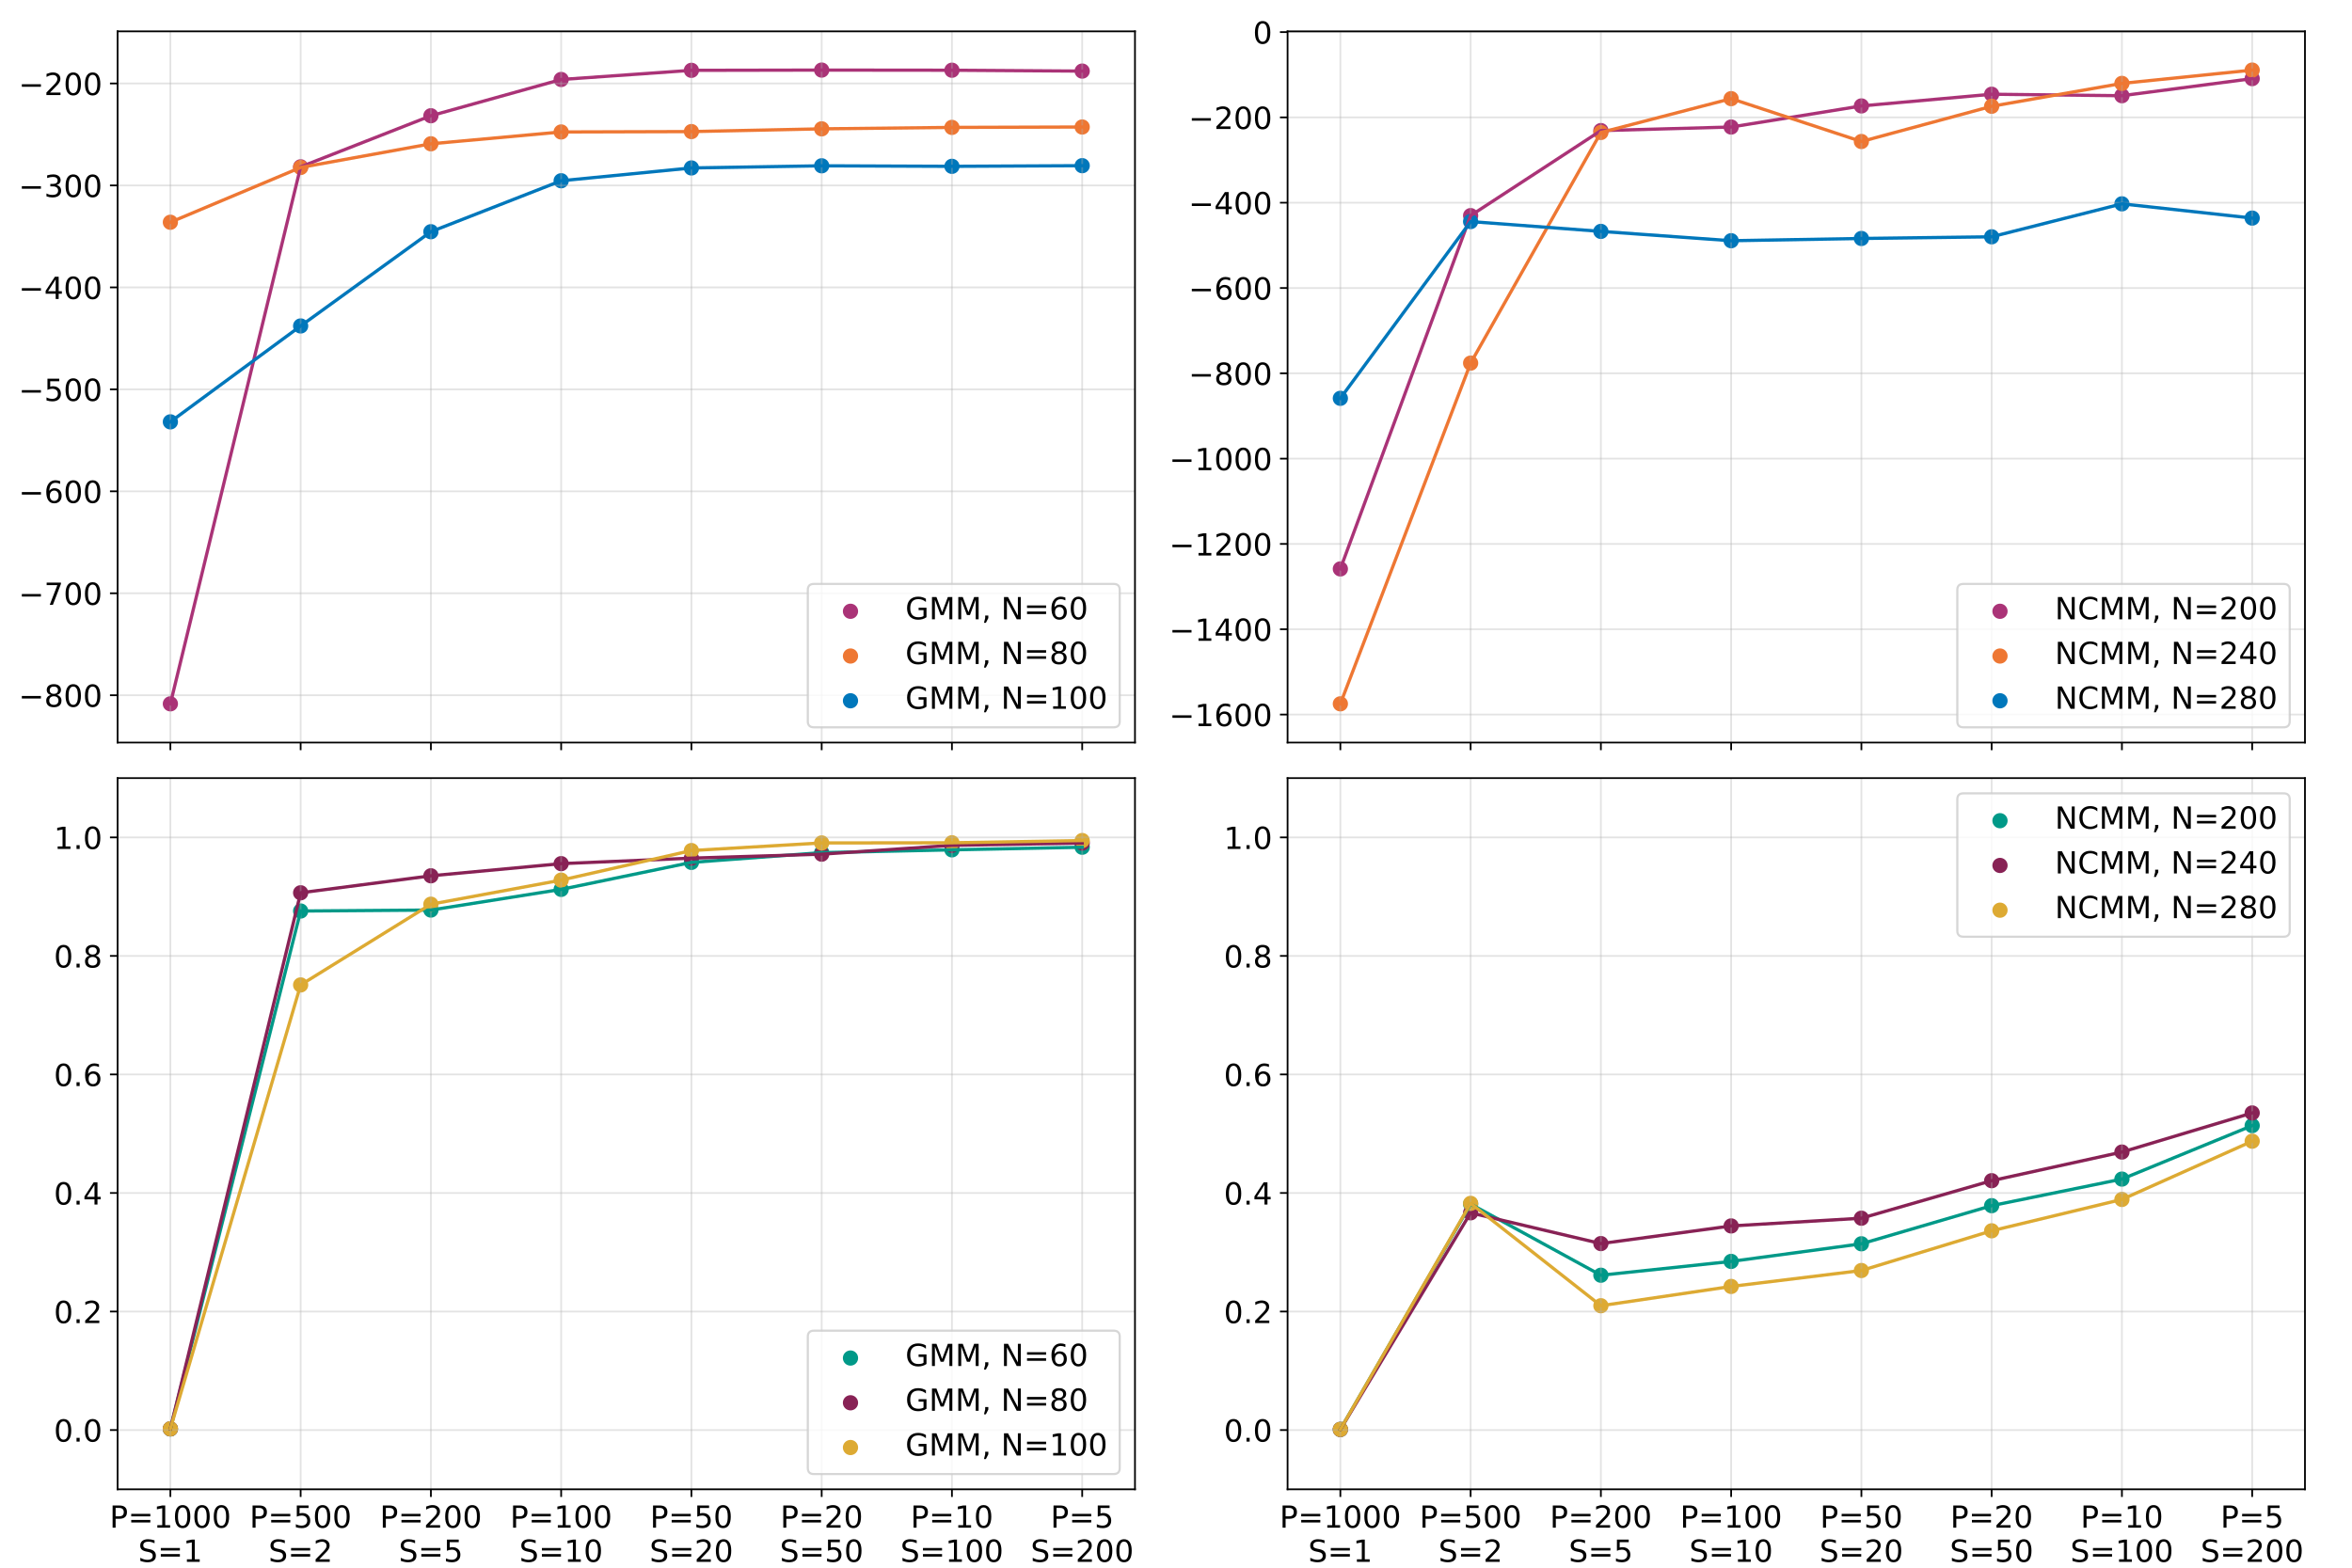<?xml version="1.0" encoding="utf-8" standalone="no"?>
<!DOCTYPE svg PUBLIC "-//W3C//DTD SVG 1.1//EN"
  "http://www.w3.org/Graphics/SVG/1.1/DTD/svg11.dtd">
<!-- Created with matplotlib (https://matplotlib.org/) -->
<svg height="720pt" version="1.1" viewBox="0 0 1080 720" width="1080pt" xmlns="http://www.w3.org/2000/svg" xmlns:xlink="http://www.w3.org/1999/xlink">
 <defs>
  <style type="text/css">
*{stroke-linecap:butt;stroke-linejoin:round;}
  </style>
 </defs>
 <g id="figure_1">
  <g id="patch_1">
   <path d="M 0 720 
L 1080 720 
L 1080 0 
L 0 0 
z
" style="fill:#ffffff;"/>
  </g>
  <g id="axes_1">
   <g id="patch_2">
    <path d="M 54 341.034 
L 521.163 341.034 
L 521.163 14.4 
L 54 14.4 
z
" style="fill:#ffffff;"/>
   </g>
   <g id="PathCollection_1">
    <defs>
     <path d="M 0 3 
C 0.796 3 1.559 2.684 2.121 2.121 
C 2.684 1.559 3 0.796 3 0 
C 3 -0.796 2.684 -1.559 2.121 -2.121 
C 1.559 -2.684 0.796 -3 0 -3 
C -0.796 -3 -1.559 -2.684 -2.121 -2.121 
C -2.684 -1.559 -3 -0.796 -3 0 
C -3 0.796 -2.684 1.559 -2.121 2.121 
C -1.559 2.684 -0.796 3 0 3 
z
" id="m5e45fda0df" style="stroke:#aa3377;"/>
    </defs>
    <g clip-path="url(#p643100aef4)">
     <use style="fill:#aa3377;stroke:#aa3377;" x="78.235" xlink:href="#m5e45fda0df" y="323.247"/>
     <use style="fill:#aa3377;stroke:#aa3377;" x="138.048" xlink:href="#m5e45fda0df" y="76.622"/>
     <use style="fill:#aa3377;stroke:#aa3377;" x="197.861" xlink:href="#m5e45fda0df" y="53.16"/>
     <use style="fill:#aa3377;stroke:#aa3377;" x="257.675" xlink:href="#m5e45fda0df" y="36.504"/>
     <use style="fill:#aa3377;stroke:#aa3377;" x="317.488" xlink:href="#m5e45fda0df" y="32.301"/>
     <use style="fill:#aa3377;stroke:#aa3377;" x="377.301" xlink:href="#m5e45fda0df" y="32.188"/>
     <use style="fill:#aa3377;stroke:#aa3377;" x="437.115" xlink:href="#m5e45fda0df" y="32.251"/>
     <use style="fill:#aa3377;stroke:#aa3377;" x="496.928" xlink:href="#m5e45fda0df" y="32.653"/>
    </g>
   </g>
   <g id="PathCollection_2">
    <defs>
     <path d="M 0 3 
C 0.796 3 1.559 2.684 2.121 2.121 
C 2.684 1.559 3 0.796 3 0 
C 3 -0.796 2.684 -1.559 2.121 -2.121 
C 1.559 -2.684 0.796 -3 0 -3 
C -0.796 -3 -1.559 -2.684 -2.121 -2.121 
C -2.684 -1.559 -3 -0.796 -3 0 
C -3 0.796 -2.684 1.559 -2.121 2.121 
C -1.559 2.684 -0.796 3 0 3 
z
" id="m6484c38ead" style="stroke:#ee7733;"/>
    </defs>
    <g clip-path="url(#p643100aef4)">
     <use style="fill:#ee7733;stroke:#ee7733;" x="78.235" xlink:href="#m6484c38ead" y="102.077"/>
     <use style="fill:#ee7733;stroke:#ee7733;" x="138.048" xlink:href="#m6484c38ead" y="76.914"/>
     <use style="fill:#ee7733;stroke:#ee7733;" x="197.861" xlink:href="#m6484c38ead" y="66.037"/>
     <use style="fill:#ee7733;stroke:#ee7733;" x="257.675" xlink:href="#m6484c38ead" y="60.609"/>
     <use style="fill:#ee7733;stroke:#ee7733;" x="317.488" xlink:href="#m6484c38ead" y="60.433"/>
     <use style="fill:#ee7733;stroke:#ee7733;" x="377.301" xlink:href="#m6484c38ead" y="59.172"/>
     <use style="fill:#ee7733;stroke:#ee7733;" x="437.115" xlink:href="#m6484c38ead" y="58.515"/>
     <use style="fill:#ee7733;stroke:#ee7733;" x="496.928" xlink:href="#m6484c38ead" y="58.332"/>
    </g>
   </g>
   <g id="PathCollection_3">
    <defs>
     <path d="M 0 3 
C 0.796 3 1.559 2.684 2.121 2.121 
C 2.684 1.559 3 0.796 3 0 
C 3 -0.796 2.684 -1.559 2.121 -2.121 
C 1.559 -2.684 0.796 -3 0 -3 
C -0.796 -3 -1.559 -2.684 -2.121 -2.121 
C -2.684 -1.559 -3 -0.796 -3 0 
C -3 0.796 -2.684 1.559 -2.121 2.121 
C -1.559 2.684 -0.796 3 0 3 
z
" id="m048a9cd241" style="stroke:#0077bb;"/>
    </defs>
    <g clip-path="url(#p643100aef4)">
     <use style="fill:#0077bb;stroke:#0077bb;" x="78.235" xlink:href="#m048a9cd241" y="193.748"/>
     <use style="fill:#0077bb;stroke:#0077bb;" x="138.048" xlink:href="#m048a9cd241" y="149.706"/>
     <use style="fill:#0077bb;stroke:#0077bb;" x="197.861" xlink:href="#m048a9cd241" y="106.423"/>
     <use style="fill:#0077bb;stroke:#0077bb;" x="257.675" xlink:href="#m048a9cd241" y="83.017"/>
     <use style="fill:#0077bb;stroke:#0077bb;" x="317.488" xlink:href="#m048a9cd241" y="77.135"/>
     <use style="fill:#0077bb;stroke:#0077bb;" x="377.301" xlink:href="#m048a9cd241" y="76.148"/>
     <use style="fill:#0077bb;stroke:#0077bb;" x="437.115" xlink:href="#m048a9cd241" y="76.39"/>
     <use style="fill:#0077bb;stroke:#0077bb;" x="496.928" xlink:href="#m048a9cd241" y="76.091"/>
    </g>
   </g>
   <g id="matplotlib.axis_1">
    <g id="xtick_1">
     <g id="line2d_1">
      <path clip-path="url(#p643100aef4)" d="M 78.235 341.034 
L 78.235 14.4 
" style="fill:none;stroke:#b0b0b0;stroke-linecap:square;stroke-opacity:0.35;stroke-width:0.8;"/>
     </g>
     <g id="line2d_2">
      <defs>
       <path d="M 0 0 
L 0 3.5 
" id="m7deaa78c81" style="stroke:#000000;stroke-width:0.8;"/>
      </defs>
      <g>
       <use style="stroke:#000000;stroke-width:0.8;" x="78.235" xlink:href="#m7deaa78c81" y="341.034"/>
      </g>
     </g>
    </g>
    <g id="xtick_2">
     <g id="line2d_3">
      <path clip-path="url(#p643100aef4)" d="M 138.048 341.034 
L 138.048 14.4 
" style="fill:none;stroke:#b0b0b0;stroke-linecap:square;stroke-opacity:0.35;stroke-width:0.8;"/>
     </g>
     <g id="line2d_4">
      <g>
       <use style="stroke:#000000;stroke-width:0.8;" x="138.048" xlink:href="#m7deaa78c81" y="341.034"/>
      </g>
     </g>
    </g>
    <g id="xtick_3">
     <g id="line2d_5">
      <path clip-path="url(#p643100aef4)" d="M 197.861 341.034 
L 197.861 14.4 
" style="fill:none;stroke:#b0b0b0;stroke-linecap:square;stroke-opacity:0.35;stroke-width:0.8;"/>
     </g>
     <g id="line2d_6">
      <g>
       <use style="stroke:#000000;stroke-width:0.8;" x="197.861" xlink:href="#m7deaa78c81" y="341.034"/>
      </g>
     </g>
    </g>
    <g id="xtick_4">
     <g id="line2d_7">
      <path clip-path="url(#p643100aef4)" d="M 257.675 341.034 
L 257.675 14.4 
" style="fill:none;stroke:#b0b0b0;stroke-linecap:square;stroke-opacity:0.35;stroke-width:0.8;"/>
     </g>
     <g id="line2d_8">
      <g>
       <use style="stroke:#000000;stroke-width:0.8;" x="257.675" xlink:href="#m7deaa78c81" y="341.034"/>
      </g>
     </g>
    </g>
    <g id="xtick_5">
     <g id="line2d_9">
      <path clip-path="url(#p643100aef4)" d="M 317.488 341.034 
L 317.488 14.4 
" style="fill:none;stroke:#b0b0b0;stroke-linecap:square;stroke-opacity:0.35;stroke-width:0.8;"/>
     </g>
     <g id="line2d_10">
      <g>
       <use style="stroke:#000000;stroke-width:0.8;" x="317.488" xlink:href="#m7deaa78c81" y="341.034"/>
      </g>
     </g>
    </g>
    <g id="xtick_6">
     <g id="line2d_11">
      <path clip-path="url(#p643100aef4)" d="M 377.301 341.034 
L 377.301 14.4 
" style="fill:none;stroke:#b0b0b0;stroke-linecap:square;stroke-opacity:0.35;stroke-width:0.8;"/>
     </g>
     <g id="line2d_12">
      <g>
       <use style="stroke:#000000;stroke-width:0.8;" x="377.301" xlink:href="#m7deaa78c81" y="341.034"/>
      </g>
     </g>
    </g>
    <g id="xtick_7">
     <g id="line2d_13">
      <path clip-path="url(#p643100aef4)" d="M 437.115 341.034 
L 437.115 14.4 
" style="fill:none;stroke:#b0b0b0;stroke-linecap:square;stroke-opacity:0.35;stroke-width:0.8;"/>
     </g>
     <g id="line2d_14">
      <g>
       <use style="stroke:#000000;stroke-width:0.8;" x="437.115" xlink:href="#m7deaa78c81" y="341.034"/>
      </g>
     </g>
    </g>
    <g id="xtick_8">
     <g id="line2d_15">
      <path clip-path="url(#p643100aef4)" d="M 496.928 341.034 
L 496.928 14.4 
" style="fill:none;stroke:#b0b0b0;stroke-linecap:square;stroke-opacity:0.35;stroke-width:0.8;"/>
     </g>
     <g id="line2d_16">
      <g>
       <use style="stroke:#000000;stroke-width:0.8;" x="496.928" xlink:href="#m7deaa78c81" y="341.034"/>
      </g>
     </g>
    </g>
   </g>
   <g id="matplotlib.axis_2">
    <g id="ytick_1">
     <g id="line2d_17">
      <path clip-path="url(#p643100aef4)" d="M 54 319.296 
L 521.163 319.296 
" style="fill:none;stroke:#b0b0b0;stroke-linecap:square;stroke-opacity:0.35;stroke-width:0.8;"/>
     </g>
     <g id="line2d_18">
      <defs>
       <path d="M 0 0 
L -3.5 0 
" id="mb7569f14a3" style="stroke:#000000;stroke-width:0.8;"/>
      </defs>
      <g>
       <use style="stroke:#000000;stroke-width:0.8;" x="54" xlink:href="#mb7569f14a3" y="319.296"/>
      </g>
     </g>
     <g id="text_1">
      <!-- −800 -->
      <defs>
       <path d="M 10.594 35.5 
L 73.188 35.5 
L 73.188 27.203 
L 10.594 27.203 
z
" id="DejaVuSans-8722"/>
       <path d="M 31.781 34.625 
Q 24.75 34.625 20.719 30.859 
Q 16.703 27.094 16.703 20.516 
Q 16.703 13.922 20.719 10.156 
Q 24.75 6.391 31.781 6.391 
Q 38.812 6.391 42.859 10.172 
Q 46.922 13.969 46.922 20.516 
Q 46.922 27.094 42.891 30.859 
Q 38.875 34.625 31.781 34.625 
z
M 21.922 38.812 
Q 15.578 40.375 12.031 44.719 
Q 8.5 49.078 8.5 55.328 
Q 8.5 64.062 14.719 69.141 
Q 20.953 74.219 31.781 74.219 
Q 42.672 74.219 48.875 69.141 
Q 55.078 64.062 55.078 55.328 
Q 55.078 49.078 51.531 44.719 
Q 48 40.375 41.703 38.812 
Q 48.828 37.156 52.797 32.312 
Q 56.781 27.484 56.781 20.516 
Q 56.781 9.906 50.312 4.234 
Q 43.844 -1.422 31.781 -1.422 
Q 19.734 -1.422 13.25 4.234 
Q 6.781 9.906 6.781 20.516 
Q 6.781 27.484 10.781 32.312 
Q 14.797 37.156 21.922 38.812 
z
M 18.312 54.391 
Q 18.312 48.734 21.844 45.562 
Q 25.391 42.391 31.781 42.391 
Q 38.141 42.391 41.719 45.562 
Q 45.312 48.734 45.312 54.391 
Q 45.312 60.062 41.719 63.234 
Q 38.141 66.406 31.781 66.406 
Q 25.391 66.406 21.844 63.234 
Q 18.312 60.062 18.312 54.391 
z
" id="DejaVuSans-56"/>
       <path d="M 31.781 66.406 
Q 24.172 66.406 20.328 58.906 
Q 16.5 51.422 16.5 36.375 
Q 16.5 21.391 20.328 13.891 
Q 24.172 6.391 31.781 6.391 
Q 39.453 6.391 43.281 13.891 
Q 47.125 21.391 47.125 36.375 
Q 47.125 51.422 43.281 58.906 
Q 39.453 66.406 31.781 66.406 
z
M 31.781 74.219 
Q 44.047 74.219 50.516 64.516 
Q 56.984 54.828 56.984 36.375 
Q 56.984 17.969 50.516 8.266 
Q 44.047 -1.422 31.781 -1.422 
Q 19.531 -1.422 13.062 8.266 
Q 6.594 17.969 6.594 36.375 
Q 6.594 54.828 13.062 64.516 
Q 19.531 74.219 31.781 74.219 
z
" id="DejaVuSans-48"/>
      </defs>
      <g transform="translate(8.546 324.615)scale(0.14 -0.14)">
       <use xlink:href="#DejaVuSans-8722"/>
       <use x="83.789" xlink:href="#DejaVuSans-56"/>
       <use x="147.412" xlink:href="#DejaVuSans-48"/>
       <use x="211.035" xlink:href="#DejaVuSans-48"/>
      </g>
     </g>
    </g>
    <g id="ytick_2">
     <g id="line2d_19">
      <path clip-path="url(#p643100aef4)" d="M 54 272.47 
L 521.163 272.47 
" style="fill:none;stroke:#b0b0b0;stroke-linecap:square;stroke-opacity:0.35;stroke-width:0.8;"/>
     </g>
     <g id="line2d_20">
      <g>
       <use style="stroke:#000000;stroke-width:0.8;" x="54" xlink:href="#mb7569f14a3" y="272.47"/>
      </g>
     </g>
     <g id="text_2">
      <!-- −700 -->
      <defs>
       <path d="M 8.203 72.906 
L 55.078 72.906 
L 55.078 68.703 
L 28.609 0 
L 18.312 0 
L 43.219 64.594 
L 8.203 64.594 
z
" id="DejaVuSans-55"/>
      </defs>
      <g transform="translate(8.546 277.789)scale(0.14 -0.14)">
       <use xlink:href="#DejaVuSans-8722"/>
       <use x="83.789" xlink:href="#DejaVuSans-55"/>
       <use x="147.412" xlink:href="#DejaVuSans-48"/>
       <use x="211.035" xlink:href="#DejaVuSans-48"/>
      </g>
     </g>
    </g>
    <g id="ytick_3">
     <g id="line2d_21">
      <path clip-path="url(#p643100aef4)" d="M 54 225.644 
L 521.163 225.644 
" style="fill:none;stroke:#b0b0b0;stroke-linecap:square;stroke-opacity:0.35;stroke-width:0.8;"/>
     </g>
     <g id="line2d_22">
      <g>
       <use style="stroke:#000000;stroke-width:0.8;" x="54" xlink:href="#mb7569f14a3" y="225.644"/>
      </g>
     </g>
     <g id="text_3">
      <!-- −600 -->
      <defs>
       <path d="M 33.016 40.375 
Q 26.375 40.375 22.484 35.828 
Q 18.609 31.297 18.609 23.391 
Q 18.609 15.531 22.484 10.953 
Q 26.375 6.391 33.016 6.391 
Q 39.656 6.391 43.531 10.953 
Q 47.406 15.531 47.406 23.391 
Q 47.406 31.297 43.531 35.828 
Q 39.656 40.375 33.016 40.375 
z
M 52.594 71.297 
L 52.594 62.312 
Q 48.875 64.062 45.094 64.984 
Q 41.312 65.922 37.594 65.922 
Q 27.828 65.922 22.672 59.328 
Q 17.531 52.734 16.797 39.406 
Q 19.672 43.656 24.016 45.922 
Q 28.375 48.188 33.594 48.188 
Q 44.578 48.188 50.953 41.516 
Q 57.328 34.859 57.328 23.391 
Q 57.328 12.156 50.688 5.359 
Q 44.047 -1.422 33.016 -1.422 
Q 20.359 -1.422 13.672 8.266 
Q 6.984 17.969 6.984 36.375 
Q 6.984 53.656 15.188 63.938 
Q 23.391 74.219 37.203 74.219 
Q 40.922 74.219 44.703 73.484 
Q 48.484 72.75 52.594 71.297 
z
" id="DejaVuSans-54"/>
      </defs>
      <g transform="translate(8.546 230.963)scale(0.14 -0.14)">
       <use xlink:href="#DejaVuSans-8722"/>
       <use x="83.789" xlink:href="#DejaVuSans-54"/>
       <use x="147.412" xlink:href="#DejaVuSans-48"/>
       <use x="211.035" xlink:href="#DejaVuSans-48"/>
      </g>
     </g>
    </g>
    <g id="ytick_4">
     <g id="line2d_23">
      <path clip-path="url(#p643100aef4)" d="M 54 178.818 
L 521.163 178.818 
" style="fill:none;stroke:#b0b0b0;stroke-linecap:square;stroke-opacity:0.35;stroke-width:0.8;"/>
     </g>
     <g id="line2d_24">
      <g>
       <use style="stroke:#000000;stroke-width:0.8;" x="54" xlink:href="#mb7569f14a3" y="178.818"/>
      </g>
     </g>
     <g id="text_4">
      <!-- −500 -->
      <defs>
       <path d="M 10.797 72.906 
L 49.516 72.906 
L 49.516 64.594 
L 19.828 64.594 
L 19.828 46.734 
Q 21.969 47.469 24.109 47.828 
Q 26.266 48.188 28.422 48.188 
Q 40.625 48.188 47.75 41.5 
Q 54.891 34.812 54.891 23.391 
Q 54.891 11.625 47.562 5.094 
Q 40.234 -1.422 26.906 -1.422 
Q 22.312 -1.422 17.547 -0.641 
Q 12.797 0.141 7.719 1.703 
L 7.719 11.625 
Q 12.109 9.234 16.797 8.062 
Q 21.484 6.891 26.703 6.891 
Q 35.156 6.891 40.078 11.328 
Q 45.016 15.766 45.016 23.391 
Q 45.016 31 40.078 35.438 
Q 35.156 39.891 26.703 39.891 
Q 22.75 39.891 18.812 39.016 
Q 14.891 38.141 10.797 36.281 
z
" id="DejaVuSans-53"/>
      </defs>
      <g transform="translate(8.546 184.137)scale(0.14 -0.14)">
       <use xlink:href="#DejaVuSans-8722"/>
       <use x="83.789" xlink:href="#DejaVuSans-53"/>
       <use x="147.412" xlink:href="#DejaVuSans-48"/>
       <use x="211.035" xlink:href="#DejaVuSans-48"/>
      </g>
     </g>
    </g>
    <g id="ytick_5">
     <g id="line2d_25">
      <path clip-path="url(#p643100aef4)" d="M 54 131.992 
L 521.163 131.992 
" style="fill:none;stroke:#b0b0b0;stroke-linecap:square;stroke-opacity:0.35;stroke-width:0.8;"/>
     </g>
     <g id="line2d_26">
      <g>
       <use style="stroke:#000000;stroke-width:0.8;" x="54" xlink:href="#mb7569f14a3" y="131.992"/>
      </g>
     </g>
     <g id="text_5">
      <!-- −400 -->
      <defs>
       <path d="M 37.797 64.312 
L 12.891 25.391 
L 37.797 25.391 
z
M 35.203 72.906 
L 47.609 72.906 
L 47.609 25.391 
L 58.016 25.391 
L 58.016 17.188 
L 47.609 17.188 
L 47.609 0 
L 37.797 0 
L 37.797 17.188 
L 4.891 17.188 
L 4.891 26.703 
z
" id="DejaVuSans-52"/>
      </defs>
      <g transform="translate(8.546 137.311)scale(0.14 -0.14)">
       <use xlink:href="#DejaVuSans-8722"/>
       <use x="83.789" xlink:href="#DejaVuSans-52"/>
       <use x="147.412" xlink:href="#DejaVuSans-48"/>
       <use x="211.035" xlink:href="#DejaVuSans-48"/>
      </g>
     </g>
    </g>
    <g id="ytick_6">
     <g id="line2d_27">
      <path clip-path="url(#p643100aef4)" d="M 54 85.167 
L 521.163 85.167 
" style="fill:none;stroke:#b0b0b0;stroke-linecap:square;stroke-opacity:0.35;stroke-width:0.8;"/>
     </g>
     <g id="line2d_28">
      <g>
       <use style="stroke:#000000;stroke-width:0.8;" x="54" xlink:href="#mb7569f14a3" y="85.167"/>
      </g>
     </g>
     <g id="text_6">
      <!-- −300 -->
      <defs>
       <path d="M 40.578 39.312 
Q 47.656 37.797 51.625 33 
Q 55.609 28.219 55.609 21.188 
Q 55.609 10.406 48.188 4.484 
Q 40.766 -1.422 27.094 -1.422 
Q 22.516 -1.422 17.656 -0.516 
Q 12.797 0.391 7.625 2.203 
L 7.625 11.719 
Q 11.719 9.328 16.594 8.109 
Q 21.484 6.891 26.812 6.891 
Q 36.078 6.891 40.938 10.547 
Q 45.797 14.203 45.797 21.188 
Q 45.797 27.641 41.281 31.266 
Q 36.766 34.906 28.719 34.906 
L 20.219 34.906 
L 20.219 43.016 
L 29.109 43.016 
Q 36.375 43.016 40.234 45.922 
Q 44.094 48.828 44.094 54.297 
Q 44.094 59.906 40.109 62.906 
Q 36.141 65.922 28.719 65.922 
Q 24.656 65.922 20.016 65.031 
Q 15.375 64.156 9.812 62.312 
L 9.812 71.094 
Q 15.438 72.656 20.344 73.438 
Q 25.25 74.219 29.594 74.219 
Q 40.828 74.219 47.359 69.109 
Q 53.906 64.016 53.906 55.328 
Q 53.906 49.266 50.438 45.094 
Q 46.969 40.922 40.578 39.312 
z
" id="DejaVuSans-51"/>
      </defs>
      <g transform="translate(8.546 90.485)scale(0.14 -0.14)">
       <use xlink:href="#DejaVuSans-8722"/>
       <use x="83.789" xlink:href="#DejaVuSans-51"/>
       <use x="147.412" xlink:href="#DejaVuSans-48"/>
       <use x="211.035" xlink:href="#DejaVuSans-48"/>
      </g>
     </g>
    </g>
    <g id="ytick_7">
     <g id="line2d_29">
      <path clip-path="url(#p643100aef4)" d="M 54 38.341 
L 521.163 38.341 
" style="fill:none;stroke:#b0b0b0;stroke-linecap:square;stroke-opacity:0.35;stroke-width:0.8;"/>
     </g>
     <g id="line2d_30">
      <g>
       <use style="stroke:#000000;stroke-width:0.8;" x="54" xlink:href="#mb7569f14a3" y="38.341"/>
      </g>
     </g>
     <g id="text_7">
      <!-- −200 -->
      <defs>
       <path d="M 19.188 8.297 
L 53.609 8.297 
L 53.609 0 
L 7.328 0 
L 7.328 8.297 
Q 12.938 14.109 22.625 23.891 
Q 32.328 33.688 34.812 36.531 
Q 39.547 41.844 41.422 45.531 
Q 43.312 49.219 43.312 52.781 
Q 43.312 58.594 39.234 62.25 
Q 35.156 65.922 28.609 65.922 
Q 23.969 65.922 18.812 64.312 
Q 13.672 62.703 7.812 59.422 
L 7.812 69.391 
Q 13.766 71.781 18.938 73 
Q 24.125 74.219 28.422 74.219 
Q 39.75 74.219 46.484 68.547 
Q 53.219 62.891 53.219 53.422 
Q 53.219 48.922 51.531 44.891 
Q 49.859 40.875 45.406 35.406 
Q 44.188 33.984 37.641 27.219 
Q 31.109 20.453 19.188 8.297 
z
" id="DejaVuSans-50"/>
      </defs>
      <g transform="translate(8.546 43.66)scale(0.14 -0.14)">
       <use xlink:href="#DejaVuSans-8722"/>
       <use x="83.789" xlink:href="#DejaVuSans-50"/>
       <use x="147.412" xlink:href="#DejaVuSans-48"/>
       <use x="211.035" xlink:href="#DejaVuSans-48"/>
      </g>
     </g>
    </g>
   </g>
   <g id="line2d_31">
    <path clip-path="url(#p643100aef4)" d="M 78.235 323.247 
L 138.048 76.622 
L 197.861 53.16 
L 257.675 36.504 
L 317.488 32.301 
L 377.301 32.188 
L 437.115 32.251 
L 496.928 32.653 
" style="fill:none;stroke:#aa3377;stroke-linecap:square;stroke-width:1.5;"/>
   </g>
   <g id="line2d_32">
    <path clip-path="url(#p643100aef4)" d="M 78.235 102.077 
L 138.048 76.914 
L 197.861 66.037 
L 257.675 60.609 
L 317.488 60.433 
L 377.301 59.172 
L 437.115 58.515 
L 496.928 58.332 
" style="fill:none;stroke:#ee7733;stroke-linecap:square;stroke-width:1.5;"/>
   </g>
   <g id="line2d_33">
    <path clip-path="url(#p643100aef4)" d="M 78.235 193.748 
L 138.048 149.706 
L 197.861 106.423 
L 257.675 83.017 
L 317.488 77.135 
L 377.301 76.148 
L 437.115 76.39 
L 496.928 76.091 
" style="fill:none;stroke:#0077bb;stroke-linecap:square;stroke-width:1.5;"/>
   </g>
   <g id="patch_3">
    <path d="M 54 341.034 
L 54 14.4 
" style="fill:none;stroke:#000000;stroke-linecap:square;stroke-linejoin:miter;stroke-width:0.8;"/>
   </g>
   <g id="patch_4">
    <path d="M 521.163 341.034 
L 521.163 14.4 
" style="fill:none;stroke:#000000;stroke-linecap:square;stroke-linejoin:miter;stroke-width:0.8;"/>
   </g>
   <g id="patch_5">
    <path d="M 54 341.034 
L 521.163 341.034 
" style="fill:none;stroke:#000000;stroke-linecap:square;stroke-linejoin:miter;stroke-width:0.8;"/>
   </g>
   <g id="patch_6">
    <path d="M 54 14.4 
L 521.163 14.4 
" style="fill:none;stroke:#000000;stroke-linecap:square;stroke-linejoin:miter;stroke-width:0.8;"/>
   </g>
   <g id="legend_1">
    <g id="patch_7">
     <path d="M 373.73 334.034 
L 511.363 334.034 
Q 514.163 334.034 514.163 331.234 
L 514.163 270.986 
Q 514.163 268.186 511.363 268.186 
L 373.73 268.186 
Q 370.93 268.186 370.93 270.986 
L 370.93 331.234 
Q 370.93 334.034 373.73 334.034 
z
" style="fill:#ffffff;opacity:0.8;stroke:#cccccc;stroke-linejoin:miter;"/>
    </g>
    <g id="PathCollection_4">
     <g>
      <use style="fill:#aa3377;stroke:#aa3377;" x="390.53" xlink:href="#m5e45fda0df" y="280.749"/>
     </g>
    </g>
    <g id="text_8">
     <!-- GMM, N=60 -->
     <defs>
      <path d="M 59.516 10.406 
L 59.516 29.984 
L 43.406 29.984 
L 43.406 38.094 
L 69.281 38.094 
L 69.281 6.781 
Q 63.578 2.734 56.688 0.656 
Q 49.812 -1.422 42 -1.422 
Q 24.906 -1.422 15.25 8.562 
Q 5.609 18.562 5.609 36.375 
Q 5.609 54.25 15.25 64.234 
Q 24.906 74.219 42 74.219 
Q 49.125 74.219 55.547 72.453 
Q 61.969 70.703 67.391 67.281 
L 67.391 56.781 
Q 61.922 61.422 55.766 63.766 
Q 49.609 66.109 42.828 66.109 
Q 29.438 66.109 22.719 58.641 
Q 16.016 51.172 16.016 36.375 
Q 16.016 21.625 22.719 14.156 
Q 29.438 6.688 42.828 6.688 
Q 48.047 6.688 52.141 7.594 
Q 56.25 8.5 59.516 10.406 
z
" id="DejaVuSans-71"/>
      <path d="M 9.812 72.906 
L 24.516 72.906 
L 43.109 23.297 
L 61.812 72.906 
L 76.516 72.906 
L 76.516 0 
L 66.891 0 
L 66.891 64.016 
L 48.094 14.016 
L 38.188 14.016 
L 19.391 64.016 
L 19.391 0 
L 9.812 0 
z
" id="DejaVuSans-77"/>
      <path d="M 11.719 12.406 
L 22.016 12.406 
L 22.016 4 
L 14.016 -11.625 
L 7.719 -11.625 
L 11.719 4 
z
" id="DejaVuSans-44"/>
      <path id="DejaVuSans-32"/>
      <path d="M 9.812 72.906 
L 23.094 72.906 
L 55.422 11.922 
L 55.422 72.906 
L 64.984 72.906 
L 64.984 0 
L 51.703 0 
L 19.391 60.984 
L 19.391 0 
L 9.812 0 
z
" id="DejaVuSans-78"/>
      <path d="M 10.594 45.406 
L 73.188 45.406 
L 73.188 37.203 
L 10.594 37.203 
z
M 10.594 25.484 
L 73.188 25.484 
L 73.188 17.188 
L 10.594 17.188 
z
" id="DejaVuSans-61"/>
     </defs>
     <g transform="translate(415.73 284.424)scale(0.14 -0.14)">
      <use xlink:href="#DejaVuSans-71"/>
      <use x="77.49" xlink:href="#DejaVuSans-77"/>
      <use x="163.77" xlink:href="#DejaVuSans-77"/>
      <use x="250.049" xlink:href="#DejaVuSans-44"/>
      <use x="281.836" xlink:href="#DejaVuSans-32"/>
      <use x="313.623" xlink:href="#DejaVuSans-78"/>
      <use x="388.428" xlink:href="#DejaVuSans-61"/>
      <use x="472.217" xlink:href="#DejaVuSans-54"/>
      <use x="535.84" xlink:href="#DejaVuSans-48"/>
     </g>
    </g>
    <g id="PathCollection_5">
     <g>
      <use style="fill:#ee7733;stroke:#ee7733;" x="390.53" xlink:href="#m6484c38ead" y="301.298"/>
     </g>
    </g>
    <g id="text_9">
     <!-- GMM, N=80 -->
     <g transform="translate(415.73 304.973)scale(0.14 -0.14)">
      <use xlink:href="#DejaVuSans-71"/>
      <use x="77.49" xlink:href="#DejaVuSans-77"/>
      <use x="163.77" xlink:href="#DejaVuSans-77"/>
      <use x="250.049" xlink:href="#DejaVuSans-44"/>
      <use x="281.836" xlink:href="#DejaVuSans-32"/>
      <use x="313.623" xlink:href="#DejaVuSans-78"/>
      <use x="388.428" xlink:href="#DejaVuSans-61"/>
      <use x="472.217" xlink:href="#DejaVuSans-56"/>
      <use x="535.84" xlink:href="#DejaVuSans-48"/>
     </g>
    </g>
    <g id="PathCollection_6">
     <g>
      <use style="fill:#0077bb;stroke:#0077bb;" x="390.53" xlink:href="#m048a9cd241" y="321.848"/>
     </g>
    </g>
    <g id="text_10">
     <!-- GMM, N=100 -->
     <defs>
      <path d="M 12.406 8.297 
L 28.516 8.297 
L 28.516 63.922 
L 10.984 60.406 
L 10.984 69.391 
L 28.422 72.906 
L 38.281 72.906 
L 38.281 8.297 
L 54.391 8.297 
L 54.391 0 
L 12.406 0 
z
" id="DejaVuSans-49"/>
     </defs>
     <g transform="translate(415.73 325.523)scale(0.14 -0.14)">
      <use xlink:href="#DejaVuSans-71"/>
      <use x="77.49" xlink:href="#DejaVuSans-77"/>
      <use x="163.77" xlink:href="#DejaVuSans-77"/>
      <use x="250.049" xlink:href="#DejaVuSans-44"/>
      <use x="281.836" xlink:href="#DejaVuSans-32"/>
      <use x="313.623" xlink:href="#DejaVuSans-78"/>
      <use x="388.428" xlink:href="#DejaVuSans-61"/>
      <use x="472.217" xlink:href="#DejaVuSans-49"/>
      <use x="535.84" xlink:href="#DejaVuSans-48"/>
      <use x="599.463" xlink:href="#DejaVuSans-48"/>
     </g>
    </g>
   </g>
  </g>
  <g id="axes_2">
   <g id="patch_8">
    <path d="M 54 684 
L 521.163 684 
L 521.163 357.366 
L 54 357.366 
z
" style="fill:#ffffff;"/>
   </g>
   <g id="PathCollection_7">
    <defs>
     <path d="M 0 3 
C 0.796 3 1.559 2.684 2.121 2.121 
C 2.684 1.559 3 0.796 3 0 
C 3 -0.796 2.684 -1.559 2.121 -2.121 
C 1.559 -2.684 0.796 -3 0 -3 
C -0.796 -3 -1.559 -2.684 -2.121 -2.121 
C -2.684 -1.559 -3 -0.796 -3 0 
C -3 0.796 -2.684 1.559 -2.121 2.121 
C -1.559 2.684 -0.796 3 0 3 
z
" id="ma09a0e5268" style="stroke:#009988;"/>
    </defs>
    <g clip-path="url(#pc0053b04ad)">
     <use style="fill:#009988;stroke:#009988;" x="78.235" xlink:href="#ma09a0e5268" y="656.273"/>
     <use style="fill:#009988;stroke:#009988;" x="138.048" xlink:href="#ma09a0e5268" y="418.41"/>
     <use style="fill:#009988;stroke:#009988;" x="197.861" xlink:href="#ma09a0e5268" y="417.963"/>
     <use style="fill:#009988;stroke:#009988;" x="257.675" xlink:href="#ma09a0e5268" y="408.471"/>
     <use style="fill:#009988;stroke:#009988;" x="317.488" xlink:href="#ma09a0e5268" y="396.075"/>
     <use style="fill:#009988;stroke:#009988;" x="377.301" xlink:href="#ma09a0e5268" y="391.597"/>
     <use style="fill:#009988;stroke:#009988;" x="437.115" xlink:href="#ma09a0e5268" y="390.312"/>
     <use style="fill:#009988;stroke:#009988;" x="496.928" xlink:href="#ma09a0e5268" y="389.11"/>
    </g>
   </g>
   <g id="PathCollection_8">
    <defs>
     <path d="M 0 3 
C 0.796 3 1.559 2.684 2.121 2.121 
C 2.684 1.559 3 0.796 3 0 
C 3 -0.796 2.684 -1.559 2.121 -2.121 
C 1.559 -2.684 0.796 -3 0 -3 
C -0.796 -3 -1.559 -2.684 -2.121 -2.121 
C -2.684 -1.559 -3 -0.796 -3 0 
C -3 0.796 -2.684 1.559 -2.121 2.121 
C -1.559 2.684 -0.796 3 0 3 
z
" id="m3c0d61e68a" style="stroke:#882255;"/>
    </defs>
    <g clip-path="url(#pc0053b04ad)">
     <use style="fill:#882255;stroke:#882255;" x="78.235" xlink:href="#m3c0d61e68a" y="656.228"/>
     <use style="fill:#882255;stroke:#882255;" x="138.048" xlink:href="#m3c0d61e68a" y="410.036"/>
     <use style="fill:#882255;stroke:#882255;" x="197.861" xlink:href="#m3c0d61e68a" y="402.232"/>
     <use style="fill:#882255;stroke:#882255;" x="257.675" xlink:href="#m3c0d61e68a" y="396.649"/>
     <use style="fill:#882255;stroke:#882255;" x="317.488" xlink:href="#m3c0d61e68a" y="394.124"/>
     <use style="fill:#882255;stroke:#882255;" x="377.301" xlink:href="#m3c0d61e68a" y="392.299"/>
     <use style="fill:#882255;stroke:#882255;" x="437.115" xlink:href="#m3c0d61e68a" y="388.243"/>
     <use style="fill:#882255;stroke:#882255;" x="496.928" xlink:href="#m3c0d61e68a" y="387.205"/>
    </g>
   </g>
   <g id="PathCollection_9">
    <defs>
     <path d="M 0 3 
C 0.796 3 1.559 2.684 2.121 2.121 
C 2.684 1.559 3 0.796 3 0 
C 3 -0.796 2.684 -1.559 2.121 -2.121 
C 1.559 -2.684 0.796 -3 0 -3 
C -0.796 -3 -1.559 -2.684 -2.121 -2.121 
C -2.684 -1.559 -3 -0.796 -3 0 
C -3 0.796 -2.684 1.559 -2.121 2.121 
C -1.559 2.684 -0.796 3 0 3 
z
" id="ma981dbbd5d" style="stroke:#ddaa33;"/>
    </defs>
    <g clip-path="url(#pc0053b04ad)">
     <use style="fill:#ddaa33;stroke:#ddaa33;" x="78.235" xlink:href="#ma981dbbd5d" y="656.22"/>
     <use style="fill:#ddaa33;stroke:#ddaa33;" x="138.048" xlink:href="#ma981dbbd5d" y="452.357"/>
     <use style="fill:#ddaa33;stroke:#ddaa33;" x="197.861" xlink:href="#ma981dbbd5d" y="415.283"/>
     <use style="fill:#ddaa33;stroke:#ddaa33;" x="257.675" xlink:href="#ma981dbbd5d" y="404.221"/>
     <use style="fill:#ddaa33;stroke:#ddaa33;" x="317.488" xlink:href="#ma981dbbd5d" y="390.638"/>
     <use style="fill:#ddaa33;stroke:#ddaa33;" x="377.301" xlink:href="#ma981dbbd5d" y="387.145"/>
     <use style="fill:#ddaa33;stroke:#ddaa33;" x="437.115" xlink:href="#ma981dbbd5d" y="387.068"/>
     <use style="fill:#ddaa33;stroke:#ddaa33;" x="496.928" xlink:href="#ma981dbbd5d" y="386.039"/>
    </g>
   </g>
   <g id="matplotlib.axis_3">
    <g id="xtick_9">
     <g id="line2d_34">
      <path clip-path="url(#pc0053b04ad)" d="M 78.235 684 
L 78.235 357.366 
" style="fill:none;stroke:#b0b0b0;stroke-linecap:square;stroke-opacity:0.35;stroke-width:0.8;"/>
     </g>
     <g id="line2d_35">
      <g>
       <use style="stroke:#000000;stroke-width:0.8;" x="78.235" xlink:href="#m7deaa78c81" y="684"/>
      </g>
     </g>
     <g id="text_11">
      <!-- P=1000 -->
      <defs>
       <path d="M 19.672 64.797 
L 19.672 37.406 
L 32.078 37.406 
Q 38.969 37.406 42.719 40.969 
Q 46.484 44.531 46.484 51.125 
Q 46.484 57.672 42.719 61.234 
Q 38.969 64.797 32.078 64.797 
z
M 9.812 72.906 
L 32.078 72.906 
Q 44.344 72.906 50.609 67.359 
Q 56.891 61.812 56.891 51.125 
Q 56.891 40.328 50.609 34.812 
Q 44.344 29.297 32.078 29.297 
L 19.672 29.297 
L 19.672 0 
L 9.812 0 
z
" id="DejaVuSans-80"/>
      </defs>
      <g transform="translate(50.333 701.638)scale(0.14 -0.14)">
       <use xlink:href="#DejaVuSans-80"/>
       <use x="60.303" xlink:href="#DejaVuSans-61"/>
       <use x="144.092" xlink:href="#DejaVuSans-49"/>
       <use x="207.715" xlink:href="#DejaVuSans-48"/>
       <use x="271.338" xlink:href="#DejaVuSans-48"/>
       <use x="334.961" xlink:href="#DejaVuSans-48"/>
      </g>
      <!-- S=1 -->
      <defs>
       <path d="M 53.516 70.516 
L 53.516 60.891 
Q 47.906 63.578 42.922 64.891 
Q 37.938 66.219 33.297 66.219 
Q 25.25 66.219 20.875 63.094 
Q 16.5 59.969 16.5 54.203 
Q 16.5 49.359 19.406 46.891 
Q 22.312 44.438 30.422 42.922 
L 36.375 41.703 
Q 47.406 39.594 52.656 34.297 
Q 57.906 29 57.906 20.125 
Q 57.906 9.516 50.797 4.047 
Q 43.703 -1.422 29.984 -1.422 
Q 24.812 -1.422 18.969 -0.25 
Q 13.141 0.922 6.891 3.219 
L 6.891 13.375 
Q 12.891 10.016 18.656 8.297 
Q 24.422 6.594 29.984 6.594 
Q 38.422 6.594 43.016 9.906 
Q 47.609 13.234 47.609 19.391 
Q 47.609 24.75 44.312 27.781 
Q 41.016 30.812 33.5 32.328 
L 27.484 33.5 
Q 16.453 35.688 11.516 40.375 
Q 6.594 45.062 6.594 53.422 
Q 6.594 63.094 13.406 68.656 
Q 20.219 74.219 32.172 74.219 
Q 37.312 74.219 42.625 73.281 
Q 47.953 72.359 53.516 70.516 
z
" id="DejaVuSans-83"/>
      </defs>
      <g transform="translate(63.471 717.315)scale(0.14 -0.14)">
       <use xlink:href="#DejaVuSans-83"/>
       <use x="63.477" xlink:href="#DejaVuSans-61"/>
       <use x="147.266" xlink:href="#DejaVuSans-49"/>
      </g>
     </g>
    </g>
    <g id="xtick_10">
     <g id="line2d_36">
      <path clip-path="url(#pc0053b04ad)" d="M 138.048 684 
L 138.048 357.366 
" style="fill:none;stroke:#b0b0b0;stroke-linecap:square;stroke-opacity:0.35;stroke-width:0.8;"/>
     </g>
     <g id="line2d_37">
      <g>
       <use style="stroke:#000000;stroke-width:0.8;" x="138.048" xlink:href="#m7deaa78c81" y="684"/>
      </g>
     </g>
     <g id="text_12">
      <!-- P=500 -->
      <g transform="translate(114.6 701.638)scale(0.14 -0.14)">
       <use xlink:href="#DejaVuSans-80"/>
       <use x="60.303" xlink:href="#DejaVuSans-61"/>
       <use x="144.092" xlink:href="#DejaVuSans-53"/>
       <use x="207.715" xlink:href="#DejaVuSans-48"/>
       <use x="271.338" xlink:href="#DejaVuSans-48"/>
      </g>
      <!-- S=2 -->
      <g transform="translate(123.285 717.315)scale(0.14 -0.14)">
       <use xlink:href="#DejaVuSans-83"/>
       <use x="63.477" xlink:href="#DejaVuSans-61"/>
       <use x="147.266" xlink:href="#DejaVuSans-50"/>
      </g>
     </g>
    </g>
    <g id="xtick_11">
     <g id="line2d_38">
      <path clip-path="url(#pc0053b04ad)" d="M 197.861 684 
L 197.861 357.366 
" style="fill:none;stroke:#b0b0b0;stroke-linecap:square;stroke-opacity:0.35;stroke-width:0.8;"/>
     </g>
     <g id="line2d_39">
      <g>
       <use style="stroke:#000000;stroke-width:0.8;" x="197.861" xlink:href="#m7deaa78c81" y="684"/>
      </g>
     </g>
     <g id="text_13">
      <!-- P=200 -->
      <g transform="translate(174.414 701.638)scale(0.14 -0.14)">
       <use xlink:href="#DejaVuSans-80"/>
       <use x="60.303" xlink:href="#DejaVuSans-61"/>
       <use x="144.092" xlink:href="#DejaVuSans-50"/>
       <use x="207.715" xlink:href="#DejaVuSans-48"/>
       <use x="271.338" xlink:href="#DejaVuSans-48"/>
      </g>
      <!-- S=5 -->
      <g transform="translate(183.098 717.315)scale(0.14 -0.14)">
       <use xlink:href="#DejaVuSans-83"/>
       <use x="63.477" xlink:href="#DejaVuSans-61"/>
       <use x="147.266" xlink:href="#DejaVuSans-53"/>
      </g>
     </g>
    </g>
    <g id="xtick_12">
     <g id="line2d_40">
      <path clip-path="url(#pc0053b04ad)" d="M 257.675 684 
L 257.675 357.366 
" style="fill:none;stroke:#b0b0b0;stroke-linecap:square;stroke-opacity:0.35;stroke-width:0.8;"/>
     </g>
     <g id="line2d_41">
      <g>
       <use style="stroke:#000000;stroke-width:0.8;" x="257.675" xlink:href="#m7deaa78c81" y="684"/>
      </g>
     </g>
     <g id="text_14">
      <!-- P=100 -->
      <g transform="translate(234.227 701.638)scale(0.14 -0.14)">
       <use xlink:href="#DejaVuSans-80"/>
       <use x="60.303" xlink:href="#DejaVuSans-61"/>
       <use x="144.092" xlink:href="#DejaVuSans-49"/>
       <use x="207.715" xlink:href="#DejaVuSans-48"/>
       <use x="271.338" xlink:href="#DejaVuSans-48"/>
      </g>
      <!-- S=10 -->
      <g transform="translate(238.458 717.315)scale(0.14 -0.14)">
       <use xlink:href="#DejaVuSans-83"/>
       <use x="63.477" xlink:href="#DejaVuSans-61"/>
       <use x="147.266" xlink:href="#DejaVuSans-49"/>
       <use x="210.889" xlink:href="#DejaVuSans-48"/>
      </g>
     </g>
    </g>
    <g id="xtick_13">
     <g id="line2d_42">
      <path clip-path="url(#pc0053b04ad)" d="M 317.488 684 
L 317.488 357.366 
" style="fill:none;stroke:#b0b0b0;stroke-linecap:square;stroke-opacity:0.35;stroke-width:0.8;"/>
     </g>
     <g id="line2d_43">
      <g>
       <use style="stroke:#000000;stroke-width:0.8;" x="317.488" xlink:href="#m7deaa78c81" y="684"/>
      </g>
     </g>
     <g id="text_15">
      <!-- P=50 -->
      <g transform="translate(298.494 701.638)scale(0.14 -0.14)">
       <use xlink:href="#DejaVuSans-80"/>
       <use x="60.303" xlink:href="#DejaVuSans-61"/>
       <use x="144.092" xlink:href="#DejaVuSans-53"/>
       <use x="207.715" xlink:href="#DejaVuSans-48"/>
      </g>
      <!-- S=20 -->
      <g transform="translate(298.271 717.315)scale(0.14 -0.14)">
       <use xlink:href="#DejaVuSans-83"/>
       <use x="63.477" xlink:href="#DejaVuSans-61"/>
       <use x="147.266" xlink:href="#DejaVuSans-50"/>
       <use x="210.889" xlink:href="#DejaVuSans-48"/>
      </g>
     </g>
    </g>
    <g id="xtick_14">
     <g id="line2d_44">
      <path clip-path="url(#pc0053b04ad)" d="M 377.301 684 
L 377.301 357.366 
" style="fill:none;stroke:#b0b0b0;stroke-linecap:square;stroke-opacity:0.35;stroke-width:0.8;"/>
     </g>
     <g id="line2d_45">
      <g>
       <use style="stroke:#000000;stroke-width:0.8;" x="377.301" xlink:href="#m7deaa78c81" y="684"/>
      </g>
     </g>
     <g id="text_16">
      <!-- P=20 -->
      <g transform="translate(358.307 701.638)scale(0.14 -0.14)">
       <use xlink:href="#DejaVuSans-80"/>
       <use x="60.303" xlink:href="#DejaVuSans-61"/>
       <use x="144.092" xlink:href="#DejaVuSans-50"/>
       <use x="207.715" xlink:href="#DejaVuSans-48"/>
      </g>
      <!-- S=50 -->
      <g transform="translate(358.084 717.315)scale(0.14 -0.14)">
       <use xlink:href="#DejaVuSans-83"/>
       <use x="63.477" xlink:href="#DejaVuSans-61"/>
       <use x="147.266" xlink:href="#DejaVuSans-53"/>
       <use x="210.889" xlink:href="#DejaVuSans-48"/>
      </g>
     </g>
    </g>
    <g id="xtick_15">
     <g id="line2d_46">
      <path clip-path="url(#pc0053b04ad)" d="M 437.115 684 
L 437.115 357.366 
" style="fill:none;stroke:#b0b0b0;stroke-linecap:square;stroke-opacity:0.35;stroke-width:0.8;"/>
     </g>
     <g id="line2d_47">
      <g>
       <use style="stroke:#000000;stroke-width:0.8;" x="437.115" xlink:href="#m7deaa78c81" y="684"/>
      </g>
     </g>
     <g id="text_17">
      <!-- P=10 -->
      <g transform="translate(418.121 701.638)scale(0.14 -0.14)">
       <use xlink:href="#DejaVuSans-80"/>
       <use x="60.303" xlink:href="#DejaVuSans-61"/>
       <use x="144.092" xlink:href="#DejaVuSans-49"/>
       <use x="207.715" xlink:href="#DejaVuSans-48"/>
      </g>
      <!-- S=100 -->
      <g transform="translate(413.444 717.315)scale(0.14 -0.14)">
       <use xlink:href="#DejaVuSans-83"/>
       <use x="63.477" xlink:href="#DejaVuSans-61"/>
       <use x="147.266" xlink:href="#DejaVuSans-49"/>
       <use x="210.889" xlink:href="#DejaVuSans-48"/>
       <use x="274.512" xlink:href="#DejaVuSans-48"/>
      </g>
     </g>
    </g>
    <g id="xtick_16">
     <g id="line2d_48">
      <path clip-path="url(#pc0053b04ad)" d="M 496.928 684 
L 496.928 357.366 
" style="fill:none;stroke:#b0b0b0;stroke-linecap:square;stroke-opacity:0.35;stroke-width:0.8;"/>
     </g>
     <g id="line2d_49">
      <g>
       <use style="stroke:#000000;stroke-width:0.8;" x="496.928" xlink:href="#m7deaa78c81" y="684"/>
      </g>
     </g>
     <g id="text_18">
      <!-- P=5 -->
      <g transform="translate(482.388 701.638)scale(0.14 -0.14)">
       <use xlink:href="#DejaVuSans-80"/>
       <use x="60.303" xlink:href="#DejaVuSans-61"/>
       <use x="144.092" xlink:href="#DejaVuSans-53"/>
      </g>
      <!-- S=200 -->
      <g transform="translate(473.257 717.315)scale(0.14 -0.14)">
       <use xlink:href="#DejaVuSans-83"/>
       <use x="63.477" xlink:href="#DejaVuSans-61"/>
       <use x="147.266" xlink:href="#DejaVuSans-50"/>
       <use x="210.889" xlink:href="#DejaVuSans-48"/>
       <use x="274.512" xlink:href="#DejaVuSans-48"/>
      </g>
     </g>
    </g>
   </g>
   <g id="matplotlib.axis_4">
    <g id="ytick_8">
     <g id="line2d_50">
      <path clip-path="url(#pc0053b04ad)" d="M 54 656.78 
L 521.163 656.78 
" style="fill:none;stroke:#b0b0b0;stroke-linecap:square;stroke-opacity:0.35;stroke-width:0.8;"/>
     </g>
     <g id="line2d_51">
      <g>
       <use style="stroke:#000000;stroke-width:0.8;" x="54" xlink:href="#mb7569f14a3" y="656.78"/>
      </g>
     </g>
     <g id="text_19">
      <!-- 0.0 -->
      <defs>
       <path d="M 10.688 12.406 
L 21 12.406 
L 21 0 
L 10.688 0 
z
" id="DejaVuSans-46"/>
      </defs>
      <g transform="translate(24.736 662.099)scale(0.14 -0.14)">
       <use xlink:href="#DejaVuSans-48"/>
       <use x="63.623" xlink:href="#DejaVuSans-46"/>
       <use x="95.41" xlink:href="#DejaVuSans-48"/>
      </g>
     </g>
    </g>
    <g id="ytick_9">
     <g id="line2d_52">
      <path clip-path="url(#pc0053b04ad)" d="M 54 602.341 
L 521.163 602.341 
" style="fill:none;stroke:#b0b0b0;stroke-linecap:square;stroke-opacity:0.35;stroke-width:0.8;"/>
     </g>
     <g id="line2d_53">
      <g>
       <use style="stroke:#000000;stroke-width:0.8;" x="54" xlink:href="#mb7569f14a3" y="602.341"/>
      </g>
     </g>
     <g id="text_20">
      <!-- 0.2 -->
      <g transform="translate(24.736 607.66)scale(0.14 -0.14)">
       <use xlink:href="#DejaVuSans-48"/>
       <use x="63.623" xlink:href="#DejaVuSans-46"/>
       <use x="95.41" xlink:href="#DejaVuSans-50"/>
      </g>
     </g>
    </g>
    <g id="ytick_10">
     <g id="line2d_54">
      <path clip-path="url(#pc0053b04ad)" d="M 54 547.902 
L 521.163 547.902 
" style="fill:none;stroke:#b0b0b0;stroke-linecap:square;stroke-opacity:0.35;stroke-width:0.8;"/>
     </g>
     <g id="line2d_55">
      <g>
       <use style="stroke:#000000;stroke-width:0.8;" x="54" xlink:href="#mb7569f14a3" y="547.902"/>
      </g>
     </g>
     <g id="text_21">
      <!-- 0.4 -->
      <g transform="translate(24.736 553.221)scale(0.14 -0.14)">
       <use xlink:href="#DejaVuSans-48"/>
       <use x="63.623" xlink:href="#DejaVuSans-46"/>
       <use x="95.41" xlink:href="#DejaVuSans-52"/>
      </g>
     </g>
    </g>
    <g id="ytick_11">
     <g id="line2d_56">
      <path clip-path="url(#pc0053b04ad)" d="M 54 493.463 
L 521.163 493.463 
" style="fill:none;stroke:#b0b0b0;stroke-linecap:square;stroke-opacity:0.35;stroke-width:0.8;"/>
     </g>
     <g id="line2d_57">
      <g>
       <use style="stroke:#000000;stroke-width:0.8;" x="54" xlink:href="#mb7569f14a3" y="493.463"/>
      </g>
     </g>
     <g id="text_22">
      <!-- 0.6 -->
      <g transform="translate(24.736 498.782)scale(0.14 -0.14)">
       <use xlink:href="#DejaVuSans-48"/>
       <use x="63.623" xlink:href="#DejaVuSans-46"/>
       <use x="95.41" xlink:href="#DejaVuSans-54"/>
      </g>
     </g>
    </g>
    <g id="ytick_12">
     <g id="line2d_58">
      <path clip-path="url(#pc0053b04ad)" d="M 54 439.024 
L 521.163 439.024 
" style="fill:none;stroke:#b0b0b0;stroke-linecap:square;stroke-opacity:0.35;stroke-width:0.8;"/>
     </g>
     <g id="line2d_59">
      <g>
       <use style="stroke:#000000;stroke-width:0.8;" x="54" xlink:href="#mb7569f14a3" y="439.024"/>
      </g>
     </g>
     <g id="text_23">
      <!-- 0.8 -->
      <g transform="translate(24.736 444.343)scale(0.14 -0.14)">
       <use xlink:href="#DejaVuSans-48"/>
       <use x="63.623" xlink:href="#DejaVuSans-46"/>
       <use x="95.41" xlink:href="#DejaVuSans-56"/>
      </g>
     </g>
    </g>
    <g id="ytick_13">
     <g id="line2d_60">
      <path clip-path="url(#pc0053b04ad)" d="M 54 384.585 
L 521.163 384.585 
" style="fill:none;stroke:#b0b0b0;stroke-linecap:square;stroke-opacity:0.35;stroke-width:0.8;"/>
     </g>
     <g id="line2d_61">
      <g>
       <use style="stroke:#000000;stroke-width:0.8;" x="54" xlink:href="#mb7569f14a3" y="384.585"/>
      </g>
     </g>
     <g id="text_24">
      <!-- 1.0 -->
      <g transform="translate(24.736 389.904)scale(0.14 -0.14)">
       <use xlink:href="#DejaVuSans-49"/>
       <use x="63.623" xlink:href="#DejaVuSans-46"/>
       <use x="95.41" xlink:href="#DejaVuSans-48"/>
      </g>
     </g>
    </g>
   </g>
   <g id="line2d_62">
    <path clip-path="url(#pc0053b04ad)" d="M 78.235 656.273 
L 138.048 418.41 
L 197.861 417.963 
L 257.675 408.471 
L 317.488 396.075 
L 377.301 391.597 
L 437.115 390.312 
L 496.928 389.11 
" style="fill:none;stroke:#009988;stroke-linecap:square;stroke-width:1.5;"/>
   </g>
   <g id="line2d_63">
    <path clip-path="url(#pc0053b04ad)" d="M 78.235 656.228 
L 138.048 410.036 
L 197.861 402.232 
L 257.675 396.649 
L 317.488 394.124 
L 377.301 392.299 
L 437.115 388.243 
L 496.928 387.205 
" style="fill:none;stroke:#882255;stroke-linecap:square;stroke-width:1.5;"/>
   </g>
   <g id="line2d_64">
    <path clip-path="url(#pc0053b04ad)" d="M 78.235 656.22 
L 138.048 452.357 
L 197.861 415.283 
L 257.675 404.221 
L 317.488 390.638 
L 377.301 387.145 
L 437.115 387.068 
L 496.928 386.039 
" style="fill:none;stroke:#ddaa33;stroke-linecap:square;stroke-width:1.5;"/>
   </g>
   <g id="patch_9">
    <path d="M 54 684 
L 54 357.366 
" style="fill:none;stroke:#000000;stroke-linecap:square;stroke-linejoin:miter;stroke-width:0.8;"/>
   </g>
   <g id="patch_10">
    <path d="M 521.163 684 
L 521.163 357.366 
" style="fill:none;stroke:#000000;stroke-linecap:square;stroke-linejoin:miter;stroke-width:0.8;"/>
   </g>
   <g id="patch_11">
    <path d="M 54 684 
L 521.163 684 
" style="fill:none;stroke:#000000;stroke-linecap:square;stroke-linejoin:miter;stroke-width:0.8;"/>
   </g>
   <g id="patch_12">
    <path d="M 54 357.366 
L 521.163 357.366 
" style="fill:none;stroke:#000000;stroke-linecap:square;stroke-linejoin:miter;stroke-width:0.8;"/>
   </g>
   <g id="legend_2">
    <g id="patch_13">
     <path d="M 373.73 677 
L 511.363 677 
Q 514.163 677 514.163 674.2 
L 514.163 613.952 
Q 514.163 611.152 511.363 611.152 
L 373.73 611.152 
Q 370.93 611.152 370.93 613.952 
L 370.93 674.2 
Q 370.93 677 373.73 677 
z
" style="fill:#ffffff;opacity:0.8;stroke:#cccccc;stroke-linejoin:miter;"/>
    </g>
    <g id="PathCollection_10">
     <g>
      <use style="fill:#009988;stroke:#009988;" x="390.53" xlink:href="#ma09a0e5268" y="623.715"/>
     </g>
    </g>
    <g id="text_25">
     <!-- GMM, N=60 -->
     <g transform="translate(415.73 627.39)scale(0.14 -0.14)">
      <use xlink:href="#DejaVuSans-71"/>
      <use x="77.49" xlink:href="#DejaVuSans-77"/>
      <use x="163.77" xlink:href="#DejaVuSans-77"/>
      <use x="250.049" xlink:href="#DejaVuSans-44"/>
      <use x="281.836" xlink:href="#DejaVuSans-32"/>
      <use x="313.623" xlink:href="#DejaVuSans-78"/>
      <use x="388.428" xlink:href="#DejaVuSans-61"/>
      <use x="472.217" xlink:href="#DejaVuSans-54"/>
      <use x="535.84" xlink:href="#DejaVuSans-48"/>
     </g>
    </g>
    <g id="PathCollection_11">
     <g>
      <use style="fill:#882255;stroke:#882255;" x="390.53" xlink:href="#m3c0d61e68a" y="644.264"/>
     </g>
    </g>
    <g id="text_26">
     <!-- GMM, N=80 -->
     <g transform="translate(415.73 647.939)scale(0.14 -0.14)">
      <use xlink:href="#DejaVuSans-71"/>
      <use x="77.49" xlink:href="#DejaVuSans-77"/>
      <use x="163.77" xlink:href="#DejaVuSans-77"/>
      <use x="250.049" xlink:href="#DejaVuSans-44"/>
      <use x="281.836" xlink:href="#DejaVuSans-32"/>
      <use x="313.623" xlink:href="#DejaVuSans-78"/>
      <use x="388.428" xlink:href="#DejaVuSans-61"/>
      <use x="472.217" xlink:href="#DejaVuSans-56"/>
      <use x="535.84" xlink:href="#DejaVuSans-48"/>
     </g>
    </g>
    <g id="PathCollection_12">
     <g>
      <use style="fill:#ddaa33;stroke:#ddaa33;" x="390.53" xlink:href="#ma981dbbd5d" y="664.813"/>
     </g>
    </g>
    <g id="text_27">
     <!-- GMM, N=100 -->
     <g transform="translate(415.73 668.488)scale(0.14 -0.14)">
      <use xlink:href="#DejaVuSans-71"/>
      <use x="77.49" xlink:href="#DejaVuSans-77"/>
      <use x="163.77" xlink:href="#DejaVuSans-77"/>
      <use x="250.049" xlink:href="#DejaVuSans-44"/>
      <use x="281.836" xlink:href="#DejaVuSans-32"/>
      <use x="313.623" xlink:href="#DejaVuSans-78"/>
      <use x="388.428" xlink:href="#DejaVuSans-61"/>
      <use x="472.217" xlink:href="#DejaVuSans-49"/>
      <use x="535.84" xlink:href="#DejaVuSans-48"/>
      <use x="599.463" xlink:href="#DejaVuSans-48"/>
     </g>
    </g>
   </g>
  </g>
  <g id="axes_3">
   <g id="patch_14">
    <path d="M 591.237 341.034 
L 1058.4 341.034 
L 1058.4 14.4 
L 591.237 14.4 
z
" style="fill:#ffffff;"/>
   </g>
   <g id="PathCollection_13">
    <g clip-path="url(#p00e448ef95)">
     <use style="fill:#aa3377;stroke:#aa3377;" x="615.472" xlink:href="#m5e45fda0df" y="261.287"/>
     <use style="fill:#aa3377;stroke:#aa3377;" x="675.285" xlink:href="#m5e45fda0df" y="99.024"/>
     <use style="fill:#aa3377;stroke:#aa3377;" x="735.099" xlink:href="#m5e45fda0df" y="59.982"/>
     <use style="fill:#aa3377;stroke:#aa3377;" x="794.912" xlink:href="#m5e45fda0df" y="58.338"/>
     <use style="fill:#aa3377;stroke:#aa3377;" x="854.725" xlink:href="#m5e45fda0df" y="48.653"/>
     <use style="fill:#aa3377;stroke:#aa3377;" x="914.539" xlink:href="#m5e45fda0df" y="43.28"/>
     <use style="fill:#aa3377;stroke:#aa3377;" x="974.352" xlink:href="#m5e45fda0df" y="43.96"/>
     <use style="fill:#aa3377;stroke:#aa3377;" x="1034.165" xlink:href="#m5e45fda0df" y="36.11"/>
    </g>
   </g>
   <g id="PathCollection_14">
    <g clip-path="url(#p00e448ef95)">
     <use style="fill:#ee7733;stroke:#ee7733;" x="615.472" xlink:href="#m6484c38ead" y="323.247"/>
     <use style="fill:#ee7733;stroke:#ee7733;" x="675.285" xlink:href="#m6484c38ead" y="166.77"/>
     <use style="fill:#ee7733;stroke:#ee7733;" x="735.099" xlink:href="#m6484c38ead" y="60.844"/>
     <use style="fill:#ee7733;stroke:#ee7733;" x="794.912" xlink:href="#m6484c38ead" y="45.309"/>
     <use style="fill:#ee7733;stroke:#ee7733;" x="854.725" xlink:href="#m6484c38ead" y="64.991"/>
     <use style="fill:#ee7733;stroke:#ee7733;" x="914.539" xlink:href="#m6484c38ead" y="48.807"/>
     <use style="fill:#ee7733;stroke:#ee7733;" x="974.352" xlink:href="#m6484c38ead" y="38.302"/>
     <use style="fill:#ee7733;stroke:#ee7733;" x="1034.165" xlink:href="#m6484c38ead" y="32.188"/>
    </g>
   </g>
   <g id="PathCollection_15">
    <g clip-path="url(#p00e448ef95)">
     <use style="fill:#0077bb;stroke:#0077bb;" x="615.472" xlink:href="#m048a9cd241" y="182.938"/>
     <use style="fill:#0077bb;stroke:#0077bb;" x="675.285" xlink:href="#m048a9cd241" y="101.761"/>
     <use style="fill:#0077bb;stroke:#0077bb;" x="735.099" xlink:href="#m048a9cd241" y="106.276"/>
     <use style="fill:#0077bb;stroke:#0077bb;" x="794.912" xlink:href="#m048a9cd241" y="110.559"/>
     <use style="fill:#0077bb;stroke:#0077bb;" x="854.725" xlink:href="#m048a9cd241" y="109.526"/>
     <use style="fill:#0077bb;stroke:#0077bb;" x="914.539" xlink:href="#m048a9cd241" y="108.756"/>
     <use style="fill:#0077bb;stroke:#0077bb;" x="974.352" xlink:href="#m048a9cd241" y="93.617"/>
     <use style="fill:#0077bb;stroke:#0077bb;" x="1034.165" xlink:href="#m048a9cd241" y="100.163"/>
    </g>
   </g>
   <g id="matplotlib.axis_5">
    <g id="xtick_17">
     <g id="line2d_65">
      <path clip-path="url(#p00e448ef95)" d="M 615.472 341.034 
L 615.472 14.4 
" style="fill:none;stroke:#b0b0b0;stroke-linecap:square;stroke-opacity:0.35;stroke-width:0.8;"/>
     </g>
     <g id="line2d_66">
      <g>
       <use style="stroke:#000000;stroke-width:0.8;" x="615.472" xlink:href="#m7deaa78c81" y="341.034"/>
      </g>
     </g>
    </g>
    <g id="xtick_18">
     <g id="line2d_67">
      <path clip-path="url(#p00e448ef95)" d="M 675.285 341.034 
L 675.285 14.4 
" style="fill:none;stroke:#b0b0b0;stroke-linecap:square;stroke-opacity:0.35;stroke-width:0.8;"/>
     </g>
     <g id="line2d_68">
      <g>
       <use style="stroke:#000000;stroke-width:0.8;" x="675.285" xlink:href="#m7deaa78c81" y="341.034"/>
      </g>
     </g>
    </g>
    <g id="xtick_19">
     <g id="line2d_69">
      <path clip-path="url(#p00e448ef95)" d="M 735.099 341.034 
L 735.099 14.4 
" style="fill:none;stroke:#b0b0b0;stroke-linecap:square;stroke-opacity:0.35;stroke-width:0.8;"/>
     </g>
     <g id="line2d_70">
      <g>
       <use style="stroke:#000000;stroke-width:0.8;" x="735.099" xlink:href="#m7deaa78c81" y="341.034"/>
      </g>
     </g>
    </g>
    <g id="xtick_20">
     <g id="line2d_71">
      <path clip-path="url(#p00e448ef95)" d="M 794.912 341.034 
L 794.912 14.4 
" style="fill:none;stroke:#b0b0b0;stroke-linecap:square;stroke-opacity:0.35;stroke-width:0.8;"/>
     </g>
     <g id="line2d_72">
      <g>
       <use style="stroke:#000000;stroke-width:0.8;" x="794.912" xlink:href="#m7deaa78c81" y="341.034"/>
      </g>
     </g>
    </g>
    <g id="xtick_21">
     <g id="line2d_73">
      <path clip-path="url(#p00e448ef95)" d="M 854.725 341.034 
L 854.725 14.4 
" style="fill:none;stroke:#b0b0b0;stroke-linecap:square;stroke-opacity:0.35;stroke-width:0.8;"/>
     </g>
     <g id="line2d_74">
      <g>
       <use style="stroke:#000000;stroke-width:0.8;" x="854.725" xlink:href="#m7deaa78c81" y="341.034"/>
      </g>
     </g>
    </g>
    <g id="xtick_22">
     <g id="line2d_75">
      <path clip-path="url(#p00e448ef95)" d="M 914.539 341.034 
L 914.539 14.4 
" style="fill:none;stroke:#b0b0b0;stroke-linecap:square;stroke-opacity:0.35;stroke-width:0.8;"/>
     </g>
     <g id="line2d_76">
      <g>
       <use style="stroke:#000000;stroke-width:0.8;" x="914.539" xlink:href="#m7deaa78c81" y="341.034"/>
      </g>
     </g>
    </g>
    <g id="xtick_23">
     <g id="line2d_77">
      <path clip-path="url(#p00e448ef95)" d="M 974.352 341.034 
L 974.352 14.4 
" style="fill:none;stroke:#b0b0b0;stroke-linecap:square;stroke-opacity:0.35;stroke-width:0.8;"/>
     </g>
     <g id="line2d_78">
      <g>
       <use style="stroke:#000000;stroke-width:0.8;" x="974.352" xlink:href="#m7deaa78c81" y="341.034"/>
      </g>
     </g>
    </g>
    <g id="xtick_24">
     <g id="line2d_79">
      <path clip-path="url(#p00e448ef95)" d="M 1034.165 341.034 
L 1034.165 14.4 
" style="fill:none;stroke:#b0b0b0;stroke-linecap:square;stroke-opacity:0.35;stroke-width:0.8;"/>
     </g>
     <g id="line2d_80">
      <g>
       <use style="stroke:#000000;stroke-width:0.8;" x="1034.165" xlink:href="#m7deaa78c81" y="341.034"/>
      </g>
     </g>
    </g>
   </g>
   <g id="matplotlib.axis_6">
    <g id="ytick_14">
     <g id="line2d_81">
      <path clip-path="url(#p00e448ef95)" d="M 591.237 328.175 
L 1058.4 328.175 
" style="fill:none;stroke:#b0b0b0;stroke-linecap:square;stroke-opacity:0.35;stroke-width:0.8;"/>
     </g>
     <g id="line2d_82">
      <g>
       <use style="stroke:#000000;stroke-width:0.8;" x="591.237" xlink:href="#mb7569f14a3" y="328.175"/>
      </g>
     </g>
     <g id="text_28">
      <!-- −1600 -->
      <g transform="translate(536.876 333.494)scale(0.14 -0.14)">
       <use xlink:href="#DejaVuSans-8722"/>
       <use x="83.789" xlink:href="#DejaVuSans-49"/>
       <use x="147.412" xlink:href="#DejaVuSans-54"/>
       <use x="211.035" xlink:href="#DejaVuSans-48"/>
       <use x="274.658" xlink:href="#DejaVuSans-48"/>
      </g>
     </g>
    </g>
    <g id="ytick_15">
     <g id="line2d_83">
      <path clip-path="url(#p00e448ef95)" d="M 591.237 288.995 
L 1058.4 288.995 
" style="fill:none;stroke:#b0b0b0;stroke-linecap:square;stroke-opacity:0.35;stroke-width:0.8;"/>
     </g>
     <g id="line2d_84">
      <g>
       <use style="stroke:#000000;stroke-width:0.8;" x="591.237" xlink:href="#mb7569f14a3" y="288.995"/>
      </g>
     </g>
     <g id="text_29">
      <!-- −1400 -->
      <g transform="translate(536.876 294.314)scale(0.14 -0.14)">
       <use xlink:href="#DejaVuSans-8722"/>
       <use x="83.789" xlink:href="#DejaVuSans-49"/>
       <use x="147.412" xlink:href="#DejaVuSans-52"/>
       <use x="211.035" xlink:href="#DejaVuSans-48"/>
       <use x="274.658" xlink:href="#DejaVuSans-48"/>
      </g>
     </g>
    </g>
    <g id="ytick_16">
     <g id="line2d_85">
      <path clip-path="url(#p00e448ef95)" d="M 591.237 249.815 
L 1058.4 249.815 
" style="fill:none;stroke:#b0b0b0;stroke-linecap:square;stroke-opacity:0.35;stroke-width:0.8;"/>
     </g>
     <g id="line2d_86">
      <g>
       <use style="stroke:#000000;stroke-width:0.8;" x="591.237" xlink:href="#mb7569f14a3" y="249.815"/>
      </g>
     </g>
     <g id="text_30">
      <!-- −1200 -->
      <g transform="translate(536.876 255.134)scale(0.14 -0.14)">
       <use xlink:href="#DejaVuSans-8722"/>
       <use x="83.789" xlink:href="#DejaVuSans-49"/>
       <use x="147.412" xlink:href="#DejaVuSans-50"/>
       <use x="211.035" xlink:href="#DejaVuSans-48"/>
       <use x="274.658" xlink:href="#DejaVuSans-48"/>
      </g>
     </g>
    </g>
    <g id="ytick_17">
     <g id="line2d_87">
      <path clip-path="url(#p00e448ef95)" d="M 591.237 210.635 
L 1058.4 210.635 
" style="fill:none;stroke:#b0b0b0;stroke-linecap:square;stroke-opacity:0.35;stroke-width:0.8;"/>
     </g>
     <g id="line2d_88">
      <g>
       <use style="stroke:#000000;stroke-width:0.8;" x="591.237" xlink:href="#mb7569f14a3" y="210.635"/>
      </g>
     </g>
     <g id="text_31">
      <!-- −1000 -->
      <g transform="translate(536.876 215.954)scale(0.14 -0.14)">
       <use xlink:href="#DejaVuSans-8722"/>
       <use x="83.789" xlink:href="#DejaVuSans-49"/>
       <use x="147.412" xlink:href="#DejaVuSans-48"/>
       <use x="211.035" xlink:href="#DejaVuSans-48"/>
       <use x="274.658" xlink:href="#DejaVuSans-48"/>
      </g>
     </g>
    </g>
    <g id="ytick_18">
     <g id="line2d_89">
      <path clip-path="url(#p00e448ef95)" d="M 591.237 171.455 
L 1058.4 171.455 
" style="fill:none;stroke:#b0b0b0;stroke-linecap:square;stroke-opacity:0.35;stroke-width:0.8;"/>
     </g>
     <g id="line2d_90">
      <g>
       <use style="stroke:#000000;stroke-width:0.8;" x="591.237" xlink:href="#mb7569f14a3" y="171.455"/>
      </g>
     </g>
     <g id="text_32">
      <!-- −800 -->
      <g transform="translate(545.783 176.774)scale(0.14 -0.14)">
       <use xlink:href="#DejaVuSans-8722"/>
       <use x="83.789" xlink:href="#DejaVuSans-56"/>
       <use x="147.412" xlink:href="#DejaVuSans-48"/>
       <use x="211.035" xlink:href="#DejaVuSans-48"/>
      </g>
     </g>
    </g>
    <g id="ytick_19">
     <g id="line2d_91">
      <path clip-path="url(#p00e448ef95)" d="M 591.237 132.275 
L 1058.4 132.275 
" style="fill:none;stroke:#b0b0b0;stroke-linecap:square;stroke-opacity:0.35;stroke-width:0.8;"/>
     </g>
     <g id="line2d_92">
      <g>
       <use style="stroke:#000000;stroke-width:0.8;" x="591.237" xlink:href="#mb7569f14a3" y="132.275"/>
      </g>
     </g>
     <g id="text_33">
      <!-- −600 -->
      <g transform="translate(545.783 137.594)scale(0.14 -0.14)">
       <use xlink:href="#DejaVuSans-8722"/>
       <use x="83.789" xlink:href="#DejaVuSans-54"/>
       <use x="147.412" xlink:href="#DejaVuSans-48"/>
       <use x="211.035" xlink:href="#DejaVuSans-48"/>
      </g>
     </g>
    </g>
    <g id="ytick_20">
     <g id="line2d_93">
      <path clip-path="url(#p00e448ef95)" d="M 591.237 93.095 
L 1058.4 93.095 
" style="fill:none;stroke:#b0b0b0;stroke-linecap:square;stroke-opacity:0.35;stroke-width:0.8;"/>
     </g>
     <g id="line2d_94">
      <g>
       <use style="stroke:#000000;stroke-width:0.8;" x="591.237" xlink:href="#mb7569f14a3" y="93.095"/>
      </g>
     </g>
     <g id="text_34">
      <!-- −400 -->
      <g transform="translate(545.783 98.414)scale(0.14 -0.14)">
       <use xlink:href="#DejaVuSans-8722"/>
       <use x="83.789" xlink:href="#DejaVuSans-52"/>
       <use x="147.412" xlink:href="#DejaVuSans-48"/>
       <use x="211.035" xlink:href="#DejaVuSans-48"/>
      </g>
     </g>
    </g>
    <g id="ytick_21">
     <g id="line2d_95">
      <path clip-path="url(#p00e448ef95)" d="M 591.237 53.915 
L 1058.4 53.915 
" style="fill:none;stroke:#b0b0b0;stroke-linecap:square;stroke-opacity:0.35;stroke-width:0.8;"/>
     </g>
     <g id="line2d_96">
      <g>
       <use style="stroke:#000000;stroke-width:0.8;" x="591.237" xlink:href="#mb7569f14a3" y="53.915"/>
      </g>
     </g>
     <g id="text_35">
      <!-- −200 -->
      <g transform="translate(545.783 59.234)scale(0.14 -0.14)">
       <use xlink:href="#DejaVuSans-8722"/>
       <use x="83.789" xlink:href="#DejaVuSans-50"/>
       <use x="147.412" xlink:href="#DejaVuSans-48"/>
       <use x="211.035" xlink:href="#DejaVuSans-48"/>
      </g>
     </g>
    </g>
    <g id="ytick_22">
     <g id="line2d_97">
      <path clip-path="url(#p00e448ef95)" d="M 591.237 14.735 
L 1058.4 14.735 
" style="fill:none;stroke:#b0b0b0;stroke-linecap:square;stroke-opacity:0.35;stroke-width:0.8;"/>
     </g>
     <g id="line2d_98">
      <g>
       <use style="stroke:#000000;stroke-width:0.8;" x="591.237" xlink:href="#mb7569f14a3" y="14.735"/>
      </g>
     </g>
     <g id="text_36">
      <!-- 0 -->
      <g transform="translate(575.33 20.054)scale(0.14 -0.14)">
       <use xlink:href="#DejaVuSans-48"/>
      </g>
     </g>
    </g>
   </g>
   <g id="line2d_99">
    <path clip-path="url(#p00e448ef95)" d="M 615.472 261.287 
L 675.285 99.024 
L 735.099 59.982 
L 794.912 58.338 
L 854.725 48.653 
L 914.539 43.28 
L 974.352 43.96 
L 1034.165 36.11 
" style="fill:none;stroke:#aa3377;stroke-linecap:square;stroke-width:1.5;"/>
   </g>
   <g id="line2d_100">
    <path clip-path="url(#p00e448ef95)" d="M 615.472 323.247 
L 675.285 166.77 
L 735.099 60.844 
L 794.912 45.309 
L 854.725 64.991 
L 914.539 48.807 
L 974.352 38.302 
L 1034.165 32.188 
" style="fill:none;stroke:#ee7733;stroke-linecap:square;stroke-width:1.5;"/>
   </g>
   <g id="line2d_101">
    <path clip-path="url(#p00e448ef95)" d="M 615.472 182.938 
L 675.285 101.761 
L 735.099 106.276 
L 794.912 110.559 
L 854.725 109.526 
L 914.539 108.756 
L 974.352 93.617 
L 1034.165 100.163 
" style="fill:none;stroke:#0077bb;stroke-linecap:square;stroke-width:1.5;"/>
   </g>
   <g id="patch_15">
    <path d="M 591.237 341.034 
L 591.237 14.4 
" style="fill:none;stroke:#000000;stroke-linecap:square;stroke-linejoin:miter;stroke-width:0.8;"/>
   </g>
   <g id="patch_16">
    <path d="M 1058.4 341.034 
L 1058.4 14.4 
" style="fill:none;stroke:#000000;stroke-linecap:square;stroke-linejoin:miter;stroke-width:0.8;"/>
   </g>
   <g id="patch_17">
    <path d="M 591.237 341.034 
L 1058.4 341.034 
" style="fill:none;stroke:#000000;stroke-linecap:square;stroke-linejoin:miter;stroke-width:0.8;"/>
   </g>
   <g id="patch_18">
    <path d="M 591.237 14.4 
L 1058.4 14.4 
" style="fill:none;stroke:#000000;stroke-linecap:square;stroke-linejoin:miter;stroke-width:0.8;"/>
   </g>
   <g id="legend_3">
    <g id="patch_19">
     <path d="M 901.565 334.034 
L 1048.6 334.034 
Q 1051.4 334.034 1051.4 331.234 
L 1051.4 270.986 
Q 1051.4 268.186 1048.6 268.186 
L 901.565 268.186 
Q 898.765 268.186 898.765 270.986 
L 898.765 331.234 
Q 898.765 334.034 901.565 334.034 
z
" style="fill:#ffffff;opacity:0.8;stroke:#cccccc;stroke-linejoin:miter;"/>
    </g>
    <g id="PathCollection_16">
     <g>
      <use style="fill:#aa3377;stroke:#aa3377;" x="918.365" xlink:href="#m5e45fda0df" y="280.749"/>
     </g>
    </g>
    <g id="text_37">
     <!-- NCMM, N=200 -->
     <defs>
      <path d="M 64.406 67.281 
L 64.406 56.891 
Q 59.422 61.531 53.781 63.812 
Q 48.141 66.109 41.797 66.109 
Q 29.297 66.109 22.656 58.469 
Q 16.016 50.828 16.016 36.375 
Q 16.016 21.969 22.656 14.328 
Q 29.297 6.688 41.797 6.688 
Q 48.141 6.688 53.781 8.984 
Q 59.422 11.281 64.406 15.922 
L 64.406 5.609 
Q 59.234 2.094 53.438 0.328 
Q 47.656 -1.422 41.219 -1.422 
Q 24.656 -1.422 15.125 8.703 
Q 5.609 18.844 5.609 36.375 
Q 5.609 53.953 15.125 64.078 
Q 24.656 74.219 41.219 74.219 
Q 47.75 74.219 53.531 72.484 
Q 59.328 70.75 64.406 67.281 
z
" id="DejaVuSans-67"/>
     </defs>
     <g transform="translate(943.565 284.424)scale(0.14 -0.14)">
      <use xlink:href="#DejaVuSans-78"/>
      <use x="74.805" xlink:href="#DejaVuSans-67"/>
      <use x="144.629" xlink:href="#DejaVuSans-77"/>
      <use x="230.908" xlink:href="#DejaVuSans-77"/>
      <use x="317.188" xlink:href="#DejaVuSans-44"/>
      <use x="348.975" xlink:href="#DejaVuSans-32"/>
      <use x="380.762" xlink:href="#DejaVuSans-78"/>
      <use x="455.566" xlink:href="#DejaVuSans-61"/>
      <use x="539.355" xlink:href="#DejaVuSans-50"/>
      <use x="602.979" xlink:href="#DejaVuSans-48"/>
      <use x="666.602" xlink:href="#DejaVuSans-48"/>
     </g>
    </g>
    <g id="PathCollection_17">
     <g>
      <use style="fill:#ee7733;stroke:#ee7733;" x="918.365" xlink:href="#m6484c38ead" y="301.298"/>
     </g>
    </g>
    <g id="text_38">
     <!-- NCMM, N=240 -->
     <g transform="translate(943.565 304.973)scale(0.14 -0.14)">
      <use xlink:href="#DejaVuSans-78"/>
      <use x="74.805" xlink:href="#DejaVuSans-67"/>
      <use x="144.629" xlink:href="#DejaVuSans-77"/>
      <use x="230.908" xlink:href="#DejaVuSans-77"/>
      <use x="317.188" xlink:href="#DejaVuSans-44"/>
      <use x="348.975" xlink:href="#DejaVuSans-32"/>
      <use x="380.762" xlink:href="#DejaVuSans-78"/>
      <use x="455.566" xlink:href="#DejaVuSans-61"/>
      <use x="539.355" xlink:href="#DejaVuSans-50"/>
      <use x="602.979" xlink:href="#DejaVuSans-52"/>
      <use x="666.602" xlink:href="#DejaVuSans-48"/>
     </g>
    </g>
    <g id="PathCollection_18">
     <g>
      <use style="fill:#0077bb;stroke:#0077bb;" x="918.365" xlink:href="#m048a9cd241" y="321.848"/>
     </g>
    </g>
    <g id="text_39">
     <!-- NCMM, N=280 -->
     <g transform="translate(943.565 325.523)scale(0.14 -0.14)">
      <use xlink:href="#DejaVuSans-78"/>
      <use x="74.805" xlink:href="#DejaVuSans-67"/>
      <use x="144.629" xlink:href="#DejaVuSans-77"/>
      <use x="230.908" xlink:href="#DejaVuSans-77"/>
      <use x="317.188" xlink:href="#DejaVuSans-44"/>
      <use x="348.975" xlink:href="#DejaVuSans-32"/>
      <use x="380.762" xlink:href="#DejaVuSans-78"/>
      <use x="455.566" xlink:href="#DejaVuSans-61"/>
      <use x="539.355" xlink:href="#DejaVuSans-50"/>
      <use x="602.979" xlink:href="#DejaVuSans-56"/>
      <use x="666.602" xlink:href="#DejaVuSans-48"/>
     </g>
    </g>
   </g>
  </g>
  <g id="axes_4">
   <g id="patch_20">
    <path d="M 591.237 684 
L 1058.4 684 
L 1058.4 357.366 
L 591.237 357.366 
z
" style="fill:#ffffff;"/>
   </g>
   <g id="PathCollection_19">
    <g clip-path="url(#pfdf90956b3)">
     <use style="fill:#009988;stroke:#009988;" x="615.472" xlink:href="#ma09a0e5268" y="656.508"/>
     <use style="fill:#009988;stroke:#009988;" x="675.285" xlink:href="#ma09a0e5268" y="552.985"/>
     <use style="fill:#009988;stroke:#009988;" x="735.099" xlink:href="#ma09a0e5268" y="585.68"/>
     <use style="fill:#009988;stroke:#009988;" x="794.912" xlink:href="#ma09a0e5268" y="579.337"/>
     <use style="fill:#009988;stroke:#009988;" x="854.725" xlink:href="#ma09a0e5268" y="571.24"/>
     <use style="fill:#009988;stroke:#009988;" x="914.539" xlink:href="#ma09a0e5268" y="553.736"/>
     <use style="fill:#009988;stroke:#009988;" x="974.352" xlink:href="#ma09a0e5268" y="541.525"/>
     <use style="fill:#009988;stroke:#009988;" x="1034.165" xlink:href="#ma09a0e5268" y="516.967"/>
    </g>
   </g>
   <g id="PathCollection_20">
    <g clip-path="url(#pfdf90956b3)">
     <use style="fill:#882255;stroke:#882255;" x="615.472" xlink:href="#m3c0d61e68a" y="656.508"/>
     <use style="fill:#882255;stroke:#882255;" x="675.285" xlink:href="#m3c0d61e68a" y="557.016"/>
     <use style="fill:#882255;stroke:#882255;" x="735.099" xlink:href="#m3c0d61e68a" y="571.146"/>
     <use style="fill:#882255;stroke:#882255;" x="794.912" xlink:href="#m3c0d61e68a" y="563.045"/>
     <use style="fill:#882255;stroke:#882255;" x="854.725" xlink:href="#m3c0d61e68a" y="559.492"/>
     <use style="fill:#882255;stroke:#882255;" x="914.539" xlink:href="#m3c0d61e68a" y="542.262"/>
     <use style="fill:#882255;stroke:#882255;" x="974.352" xlink:href="#m3c0d61e68a" y="529.11"/>
     <use style="fill:#882255;stroke:#882255;" x="1034.165" xlink:href="#m3c0d61e68a" y="511.154"/>
    </g>
   </g>
   <g id="PathCollection_21">
    <g clip-path="url(#pfdf90956b3)">
     <use style="fill:#ddaa33;stroke:#ddaa33;" x="615.472" xlink:href="#ma981dbbd5d" y="656.491"/>
     <use style="fill:#ddaa33;stroke:#ddaa33;" x="675.285" xlink:href="#ma981dbbd5d" y="552.677"/>
     <use style="fill:#ddaa33;stroke:#ddaa33;" x="735.099" xlink:href="#ma981dbbd5d" y="599.686"/>
     <use style="fill:#ddaa33;stroke:#ddaa33;" x="794.912" xlink:href="#ma981dbbd5d" y="590.83"/>
     <use style="fill:#ddaa33;stroke:#ddaa33;" x="854.725" xlink:href="#ma981dbbd5d" y="583.517"/>
     <use style="fill:#ddaa33;stroke:#ddaa33;" x="914.539" xlink:href="#ma981dbbd5d" y="565.279"/>
     <use style="fill:#ddaa33;stroke:#ddaa33;" x="974.352" xlink:href="#ma981dbbd5d" y="550.88"/>
     <use style="fill:#ddaa33;stroke:#ddaa33;" x="1034.165" xlink:href="#ma981dbbd5d" y="524.126"/>
    </g>
   </g>
   <g id="matplotlib.axis_7">
    <g id="xtick_25">
     <g id="line2d_102">
      <path clip-path="url(#pfdf90956b3)" d="M 615.472 684 
L 615.472 357.366 
" style="fill:none;stroke:#b0b0b0;stroke-linecap:square;stroke-opacity:0.35;stroke-width:0.8;"/>
     </g>
     <g id="line2d_103">
      <g>
       <use style="stroke:#000000;stroke-width:0.8;" x="615.472" xlink:href="#m7deaa78c81" y="684"/>
      </g>
     </g>
     <g id="text_40">
      <!-- P=1000 -->
      <g transform="translate(587.57 701.638)scale(0.14 -0.14)">
       <use xlink:href="#DejaVuSans-80"/>
       <use x="60.303" xlink:href="#DejaVuSans-61"/>
       <use x="144.092" xlink:href="#DejaVuSans-49"/>
       <use x="207.715" xlink:href="#DejaVuSans-48"/>
       <use x="271.338" xlink:href="#DejaVuSans-48"/>
       <use x="334.961" xlink:href="#DejaVuSans-48"/>
      </g>
      <!-- S=1 -->
      <g transform="translate(600.708 717.315)scale(0.14 -0.14)">
       <use xlink:href="#DejaVuSans-83"/>
       <use x="63.477" xlink:href="#DejaVuSans-61"/>
       <use x="147.266" xlink:href="#DejaVuSans-49"/>
      </g>
     </g>
    </g>
    <g id="xtick_26">
     <g id="line2d_104">
      <path clip-path="url(#pfdf90956b3)" d="M 675.285 684 
L 675.285 357.366 
" style="fill:none;stroke:#b0b0b0;stroke-linecap:square;stroke-opacity:0.35;stroke-width:0.8;"/>
     </g>
     <g id="line2d_105">
      <g>
       <use style="stroke:#000000;stroke-width:0.8;" x="675.285" xlink:href="#m7deaa78c81" y="684"/>
      </g>
     </g>
     <g id="text_41">
      <!-- P=500 -->
      <g transform="translate(651.837 701.638)scale(0.14 -0.14)">
       <use xlink:href="#DejaVuSans-80"/>
       <use x="60.303" xlink:href="#DejaVuSans-61"/>
       <use x="144.092" xlink:href="#DejaVuSans-53"/>
       <use x="207.715" xlink:href="#DejaVuSans-48"/>
       <use x="271.338" xlink:href="#DejaVuSans-48"/>
      </g>
      <!-- S=2 -->
      <g transform="translate(660.522 717.315)scale(0.14 -0.14)">
       <use xlink:href="#DejaVuSans-83"/>
       <use x="63.477" xlink:href="#DejaVuSans-61"/>
       <use x="147.266" xlink:href="#DejaVuSans-50"/>
      </g>
     </g>
    </g>
    <g id="xtick_27">
     <g id="line2d_106">
      <path clip-path="url(#pfdf90956b3)" d="M 735.099 684 
L 735.099 357.366 
" style="fill:none;stroke:#b0b0b0;stroke-linecap:square;stroke-opacity:0.35;stroke-width:0.8;"/>
     </g>
     <g id="line2d_107">
      <g>
       <use style="stroke:#000000;stroke-width:0.8;" x="735.099" xlink:href="#m7deaa78c81" y="684"/>
      </g>
     </g>
     <g id="text_42">
      <!-- P=200 -->
      <g transform="translate(711.651 701.638)scale(0.14 -0.14)">
       <use xlink:href="#DejaVuSans-80"/>
       <use x="60.303" xlink:href="#DejaVuSans-61"/>
       <use x="144.092" xlink:href="#DejaVuSans-50"/>
       <use x="207.715" xlink:href="#DejaVuSans-48"/>
       <use x="271.338" xlink:href="#DejaVuSans-48"/>
      </g>
      <!-- S=5 -->
      <g transform="translate(720.335 717.315)scale(0.14 -0.14)">
       <use xlink:href="#DejaVuSans-83"/>
       <use x="63.477" xlink:href="#DejaVuSans-61"/>
       <use x="147.266" xlink:href="#DejaVuSans-53"/>
      </g>
     </g>
    </g>
    <g id="xtick_28">
     <g id="line2d_108">
      <path clip-path="url(#pfdf90956b3)" d="M 794.912 684 
L 794.912 357.366 
" style="fill:none;stroke:#b0b0b0;stroke-linecap:square;stroke-opacity:0.35;stroke-width:0.8;"/>
     </g>
     <g id="line2d_109">
      <g>
       <use style="stroke:#000000;stroke-width:0.8;" x="794.912" xlink:href="#m7deaa78c81" y="684"/>
      </g>
     </g>
     <g id="text_43">
      <!-- P=100 -->
      <g transform="translate(771.464 701.638)scale(0.14 -0.14)">
       <use xlink:href="#DejaVuSans-80"/>
       <use x="60.303" xlink:href="#DejaVuSans-61"/>
       <use x="144.092" xlink:href="#DejaVuSans-49"/>
       <use x="207.715" xlink:href="#DejaVuSans-48"/>
       <use x="271.338" xlink:href="#DejaVuSans-48"/>
      </g>
      <!-- S=10 -->
      <g transform="translate(775.695 717.315)scale(0.14 -0.14)">
       <use xlink:href="#DejaVuSans-83"/>
       <use x="63.477" xlink:href="#DejaVuSans-61"/>
       <use x="147.266" xlink:href="#DejaVuSans-49"/>
       <use x="210.889" xlink:href="#DejaVuSans-48"/>
      </g>
     </g>
    </g>
    <g id="xtick_29">
     <g id="line2d_110">
      <path clip-path="url(#pfdf90956b3)" d="M 854.725 684 
L 854.725 357.366 
" style="fill:none;stroke:#b0b0b0;stroke-linecap:square;stroke-opacity:0.35;stroke-width:0.8;"/>
     </g>
     <g id="line2d_111">
      <g>
       <use style="stroke:#000000;stroke-width:0.8;" x="854.725" xlink:href="#m7deaa78c81" y="684"/>
      </g>
     </g>
     <g id="text_44">
      <!-- P=50 -->
      <g transform="translate(835.731 701.638)scale(0.14 -0.14)">
       <use xlink:href="#DejaVuSans-80"/>
       <use x="60.303" xlink:href="#DejaVuSans-61"/>
       <use x="144.092" xlink:href="#DejaVuSans-53"/>
       <use x="207.715" xlink:href="#DejaVuSans-48"/>
      </g>
      <!-- S=20 -->
      <g transform="translate(835.508 717.315)scale(0.14 -0.14)">
       <use xlink:href="#DejaVuSans-83"/>
       <use x="63.477" xlink:href="#DejaVuSans-61"/>
       <use x="147.266" xlink:href="#DejaVuSans-50"/>
       <use x="210.889" xlink:href="#DejaVuSans-48"/>
      </g>
     </g>
    </g>
    <g id="xtick_30">
     <g id="line2d_112">
      <path clip-path="url(#pfdf90956b3)" d="M 914.539 684 
L 914.539 357.366 
" style="fill:none;stroke:#b0b0b0;stroke-linecap:square;stroke-opacity:0.35;stroke-width:0.8;"/>
     </g>
     <g id="line2d_113">
      <g>
       <use style="stroke:#000000;stroke-width:0.8;" x="914.539" xlink:href="#m7deaa78c81" y="684"/>
      </g>
     </g>
     <g id="text_45">
      <!-- P=20 -->
      <g transform="translate(895.545 701.638)scale(0.14 -0.14)">
       <use xlink:href="#DejaVuSans-80"/>
       <use x="60.303" xlink:href="#DejaVuSans-61"/>
       <use x="144.092" xlink:href="#DejaVuSans-50"/>
       <use x="207.715" xlink:href="#DejaVuSans-48"/>
      </g>
      <!-- S=50 -->
      <g transform="translate(895.321 717.315)scale(0.14 -0.14)">
       <use xlink:href="#DejaVuSans-83"/>
       <use x="63.477" xlink:href="#DejaVuSans-61"/>
       <use x="147.266" xlink:href="#DejaVuSans-53"/>
       <use x="210.889" xlink:href="#DejaVuSans-48"/>
      </g>
     </g>
    </g>
    <g id="xtick_31">
     <g id="line2d_114">
      <path clip-path="url(#pfdf90956b3)" d="M 974.352 684 
L 974.352 357.366 
" style="fill:none;stroke:#b0b0b0;stroke-linecap:square;stroke-opacity:0.35;stroke-width:0.8;"/>
     </g>
     <g id="line2d_115">
      <g>
       <use style="stroke:#000000;stroke-width:0.8;" x="974.352" xlink:href="#m7deaa78c81" y="684"/>
      </g>
     </g>
     <g id="text_46">
      <!-- P=10 -->
      <g transform="translate(955.358 701.638)scale(0.14 -0.14)">
       <use xlink:href="#DejaVuSans-80"/>
       <use x="60.303" xlink:href="#DejaVuSans-61"/>
       <use x="144.092" xlink:href="#DejaVuSans-49"/>
       <use x="207.715" xlink:href="#DejaVuSans-48"/>
      </g>
      <!-- S=100 -->
      <g transform="translate(950.681 717.315)scale(0.14 -0.14)">
       <use xlink:href="#DejaVuSans-83"/>
       <use x="63.477" xlink:href="#DejaVuSans-61"/>
       <use x="147.266" xlink:href="#DejaVuSans-49"/>
       <use x="210.889" xlink:href="#DejaVuSans-48"/>
       <use x="274.512" xlink:href="#DejaVuSans-48"/>
      </g>
     </g>
    </g>
    <g id="xtick_32">
     <g id="line2d_116">
      <path clip-path="url(#pfdf90956b3)" d="M 1034.165 684 
L 1034.165 357.366 
" style="fill:none;stroke:#b0b0b0;stroke-linecap:square;stroke-opacity:0.35;stroke-width:0.8;"/>
     </g>
     <g id="line2d_117">
      <g>
       <use style="stroke:#000000;stroke-width:0.8;" x="1034.165" xlink:href="#m7deaa78c81" y="684"/>
      </g>
     </g>
     <g id="text_47">
      <!-- P=5 -->
      <g transform="translate(1019.625 701.638)scale(0.14 -0.14)">
       <use xlink:href="#DejaVuSans-80"/>
       <use x="60.303" xlink:href="#DejaVuSans-61"/>
       <use x="144.092" xlink:href="#DejaVuSans-53"/>
      </g>
      <!-- S=200 -->
      <g transform="translate(1010.494 717.315)scale(0.14 -0.14)">
       <use xlink:href="#DejaVuSans-83"/>
       <use x="63.477" xlink:href="#DejaVuSans-61"/>
       <use x="147.266" xlink:href="#DejaVuSans-50"/>
       <use x="210.889" xlink:href="#DejaVuSans-48"/>
       <use x="274.512" xlink:href="#DejaVuSans-48"/>
      </g>
     </g>
    </g>
   </g>
   <g id="matplotlib.axis_8">
    <g id="ytick_23">
     <g id="line2d_118">
      <path clip-path="url(#pfdf90956b3)" d="M 591.237 656.78 
L 1058.4 656.78 
" style="fill:none;stroke:#b0b0b0;stroke-linecap:square;stroke-opacity:0.35;stroke-width:0.8;"/>
     </g>
     <g id="line2d_119">
      <g>
       <use style="stroke:#000000;stroke-width:0.8;" x="591.237" xlink:href="#mb7569f14a3" y="656.78"/>
      </g>
     </g>
     <g id="text_48">
      <!-- 0.0 -->
      <g transform="translate(561.973 662.099)scale(0.14 -0.14)">
       <use xlink:href="#DejaVuSans-48"/>
       <use x="63.623" xlink:href="#DejaVuSans-46"/>
       <use x="95.41" xlink:href="#DejaVuSans-48"/>
      </g>
     </g>
    </g>
    <g id="ytick_24">
     <g id="line2d_120">
      <path clip-path="url(#pfdf90956b3)" d="M 591.237 602.341 
L 1058.4 602.341 
" style="fill:none;stroke:#b0b0b0;stroke-linecap:square;stroke-opacity:0.35;stroke-width:0.8;"/>
     </g>
     <g id="line2d_121">
      <g>
       <use style="stroke:#000000;stroke-width:0.8;" x="591.237" xlink:href="#mb7569f14a3" y="602.341"/>
      </g>
     </g>
     <g id="text_49">
      <!-- 0.2 -->
      <g transform="translate(561.973 607.66)scale(0.14 -0.14)">
       <use xlink:href="#DejaVuSans-48"/>
       <use x="63.623" xlink:href="#DejaVuSans-46"/>
       <use x="95.41" xlink:href="#DejaVuSans-50"/>
      </g>
     </g>
    </g>
    <g id="ytick_25">
     <g id="line2d_122">
      <path clip-path="url(#pfdf90956b3)" d="M 591.237 547.902 
L 1058.4 547.902 
" style="fill:none;stroke:#b0b0b0;stroke-linecap:square;stroke-opacity:0.35;stroke-width:0.8;"/>
     </g>
     <g id="line2d_123">
      <g>
       <use style="stroke:#000000;stroke-width:0.8;" x="591.237" xlink:href="#mb7569f14a3" y="547.902"/>
      </g>
     </g>
     <g id="text_50">
      <!-- 0.4 -->
      <g transform="translate(561.973 553.221)scale(0.14 -0.14)">
       <use xlink:href="#DejaVuSans-48"/>
       <use x="63.623" xlink:href="#DejaVuSans-46"/>
       <use x="95.41" xlink:href="#DejaVuSans-52"/>
      </g>
     </g>
    </g>
    <g id="ytick_26">
     <g id="line2d_124">
      <path clip-path="url(#pfdf90956b3)" d="M 591.237 493.463 
L 1058.4 493.463 
" style="fill:none;stroke:#b0b0b0;stroke-linecap:square;stroke-opacity:0.35;stroke-width:0.8;"/>
     </g>
     <g id="line2d_125">
      <g>
       <use style="stroke:#000000;stroke-width:0.8;" x="591.237" xlink:href="#mb7569f14a3" y="493.463"/>
      </g>
     </g>
     <g id="text_51">
      <!-- 0.6 -->
      <g transform="translate(561.973 498.782)scale(0.14 -0.14)">
       <use xlink:href="#DejaVuSans-48"/>
       <use x="63.623" xlink:href="#DejaVuSans-46"/>
       <use x="95.41" xlink:href="#DejaVuSans-54"/>
      </g>
     </g>
    </g>
    <g id="ytick_27">
     <g id="line2d_126">
      <path clip-path="url(#pfdf90956b3)" d="M 591.237 439.024 
L 1058.4 439.024 
" style="fill:none;stroke:#b0b0b0;stroke-linecap:square;stroke-opacity:0.35;stroke-width:0.8;"/>
     </g>
     <g id="line2d_127">
      <g>
       <use style="stroke:#000000;stroke-width:0.8;" x="591.237" xlink:href="#mb7569f14a3" y="439.024"/>
      </g>
     </g>
     <g id="text_52">
      <!-- 0.8 -->
      <g transform="translate(561.973 444.343)scale(0.14 -0.14)">
       <use xlink:href="#DejaVuSans-48"/>
       <use x="63.623" xlink:href="#DejaVuSans-46"/>
       <use x="95.41" xlink:href="#DejaVuSans-56"/>
      </g>
     </g>
    </g>
    <g id="ytick_28">
     <g id="line2d_128">
      <path clip-path="url(#pfdf90956b3)" d="M 591.237 384.585 
L 1058.4 384.585 
" style="fill:none;stroke:#b0b0b0;stroke-linecap:square;stroke-opacity:0.35;stroke-width:0.8;"/>
     </g>
     <g id="line2d_129">
      <g>
       <use style="stroke:#000000;stroke-width:0.8;" x="591.237" xlink:href="#mb7569f14a3" y="384.585"/>
      </g>
     </g>
     <g id="text_53">
      <!-- 1.0 -->
      <g transform="translate(561.973 389.904)scale(0.14 -0.14)">
       <use xlink:href="#DejaVuSans-49"/>
       <use x="63.623" xlink:href="#DejaVuSans-46"/>
       <use x="95.41" xlink:href="#DejaVuSans-48"/>
      </g>
     </g>
    </g>
   </g>
   <g id="line2d_130">
    <path clip-path="url(#pfdf90956b3)" d="M 615.472 656.508 
L 675.285 552.985 
L 735.099 585.68 
L 794.912 579.337 
L 854.725 571.24 
L 914.539 553.736 
L 974.352 541.525 
L 1034.165 516.967 
" style="fill:none;stroke:#009988;stroke-linecap:square;stroke-width:1.5;"/>
   </g>
   <g id="line2d_131">
    <path clip-path="url(#pfdf90956b3)" d="M 615.472 656.508 
L 675.285 557.016 
L 735.099 571.146 
L 794.912 563.045 
L 854.725 559.492 
L 914.539 542.262 
L 974.352 529.11 
L 1034.165 511.154 
" style="fill:none;stroke:#882255;stroke-linecap:square;stroke-width:1.5;"/>
   </g>
   <g id="line2d_132">
    <path clip-path="url(#pfdf90956b3)" d="M 615.472 656.491 
L 675.285 552.677 
L 735.099 599.686 
L 794.912 590.83 
L 854.725 583.517 
L 914.539 565.279 
L 974.352 550.88 
L 1034.165 524.126 
" style="fill:none;stroke:#ddaa33;stroke-linecap:square;stroke-width:1.5;"/>
   </g>
   <g id="patch_21">
    <path d="M 591.237 684 
L 591.237 357.366 
" style="fill:none;stroke:#000000;stroke-linecap:square;stroke-linejoin:miter;stroke-width:0.8;"/>
   </g>
   <g id="patch_22">
    <path d="M 1058.4 684 
L 1058.4 357.366 
" style="fill:none;stroke:#000000;stroke-linecap:square;stroke-linejoin:miter;stroke-width:0.8;"/>
   </g>
   <g id="patch_23">
    <path d="M 591.237 684 
L 1058.4 684 
" style="fill:none;stroke:#000000;stroke-linecap:square;stroke-linejoin:miter;stroke-width:0.8;"/>
   </g>
   <g id="patch_24">
    <path d="M 591.237 357.366 
L 1058.4 357.366 
" style="fill:none;stroke:#000000;stroke-linecap:square;stroke-linejoin:miter;stroke-width:0.8;"/>
   </g>
   <g id="legend_4">
    <g id="patch_25">
     <path d="M 901.565 430.214 
L 1048.6 430.214 
Q 1051.4 430.214 1051.4 427.414 
L 1051.4 367.166 
Q 1051.4 364.366 1048.6 364.366 
L 901.565 364.366 
Q 898.765 364.366 898.765 367.166 
L 898.765 427.414 
Q 898.765 430.214 901.565 430.214 
z
" style="fill:#ffffff;opacity:0.8;stroke:#cccccc;stroke-linejoin:miter;"/>
    </g>
    <g id="PathCollection_22">
     <g>
      <use style="fill:#009988;stroke:#009988;" x="918.365" xlink:href="#ma09a0e5268" y="376.929"/>
     </g>
    </g>
    <g id="text_54">
     <!-- NCMM, N=200 -->
     <g transform="translate(943.565 380.604)scale(0.14 -0.14)">
      <use xlink:href="#DejaVuSans-78"/>
      <use x="74.805" xlink:href="#DejaVuSans-67"/>
      <use x="144.629" xlink:href="#DejaVuSans-77"/>
      <use x="230.908" xlink:href="#DejaVuSans-77"/>
      <use x="317.188" xlink:href="#DejaVuSans-44"/>
      <use x="348.975" xlink:href="#DejaVuSans-32"/>
      <use x="380.762" xlink:href="#DejaVuSans-78"/>
      <use x="455.566" xlink:href="#DejaVuSans-61"/>
      <use x="539.355" xlink:href="#DejaVuSans-50"/>
      <use x="602.979" xlink:href="#DejaVuSans-48"/>
      <use x="666.602" xlink:href="#DejaVuSans-48"/>
     </g>
    </g>
    <g id="PathCollection_23">
     <g>
      <use style="fill:#882255;stroke:#882255;" x="918.365" xlink:href="#m3c0d61e68a" y="397.478"/>
     </g>
    </g>
    <g id="text_55">
     <!-- NCMM, N=240 -->
     <g transform="translate(943.565 401.153)scale(0.14 -0.14)">
      <use xlink:href="#DejaVuSans-78"/>
      <use x="74.805" xlink:href="#DejaVuSans-67"/>
      <use x="144.629" xlink:href="#DejaVuSans-77"/>
      <use x="230.908" xlink:href="#DejaVuSans-77"/>
      <use x="317.188" xlink:href="#DejaVuSans-44"/>
      <use x="348.975" xlink:href="#DejaVuSans-32"/>
      <use x="380.762" xlink:href="#DejaVuSans-78"/>
      <use x="455.566" xlink:href="#DejaVuSans-61"/>
      <use x="539.355" xlink:href="#DejaVuSans-50"/>
      <use x="602.979" xlink:href="#DejaVuSans-52"/>
      <use x="666.602" xlink:href="#DejaVuSans-48"/>
     </g>
    </g>
    <g id="PathCollection_24">
     <g>
      <use style="fill:#ddaa33;stroke:#ddaa33;" x="918.365" xlink:href="#ma981dbbd5d" y="418.027"/>
     </g>
    </g>
    <g id="text_56">
     <!-- NCMM, N=280 -->
     <g transform="translate(943.565 421.702)scale(0.14 -0.14)">
      <use xlink:href="#DejaVuSans-78"/>
      <use x="74.805" xlink:href="#DejaVuSans-67"/>
      <use x="144.629" xlink:href="#DejaVuSans-77"/>
      <use x="230.908" xlink:href="#DejaVuSans-77"/>
      <use x="317.188" xlink:href="#DejaVuSans-44"/>
      <use x="348.975" xlink:href="#DejaVuSans-32"/>
      <use x="380.762" xlink:href="#DejaVuSans-78"/>
      <use x="455.566" xlink:href="#DejaVuSans-61"/>
      <use x="539.355" xlink:href="#DejaVuSans-50"/>
      <use x="602.979" xlink:href="#DejaVuSans-56"/>
      <use x="666.602" xlink:href="#DejaVuSans-48"/>
     </g>
    </g>
   </g>
  </g>
 </g>
 <defs>
  <clipPath id="p643100aef4">
   <rect height="326.634" width="467.163" x="54" y="14.4"/>
  </clipPath>
  <clipPath id="pc0053b04ad">
   <rect height="326.634" width="467.163" x="54" y="357.366"/>
  </clipPath>
  <clipPath id="p00e448ef95">
   <rect height="326.634" width="467.163" x="591.237" y="14.4"/>
  </clipPath>
  <clipPath id="pfdf90956b3">
   <rect height="326.634" width="467.163" x="591.237" y="357.366"/>
  </clipPath>
 </defs>
</svg>
